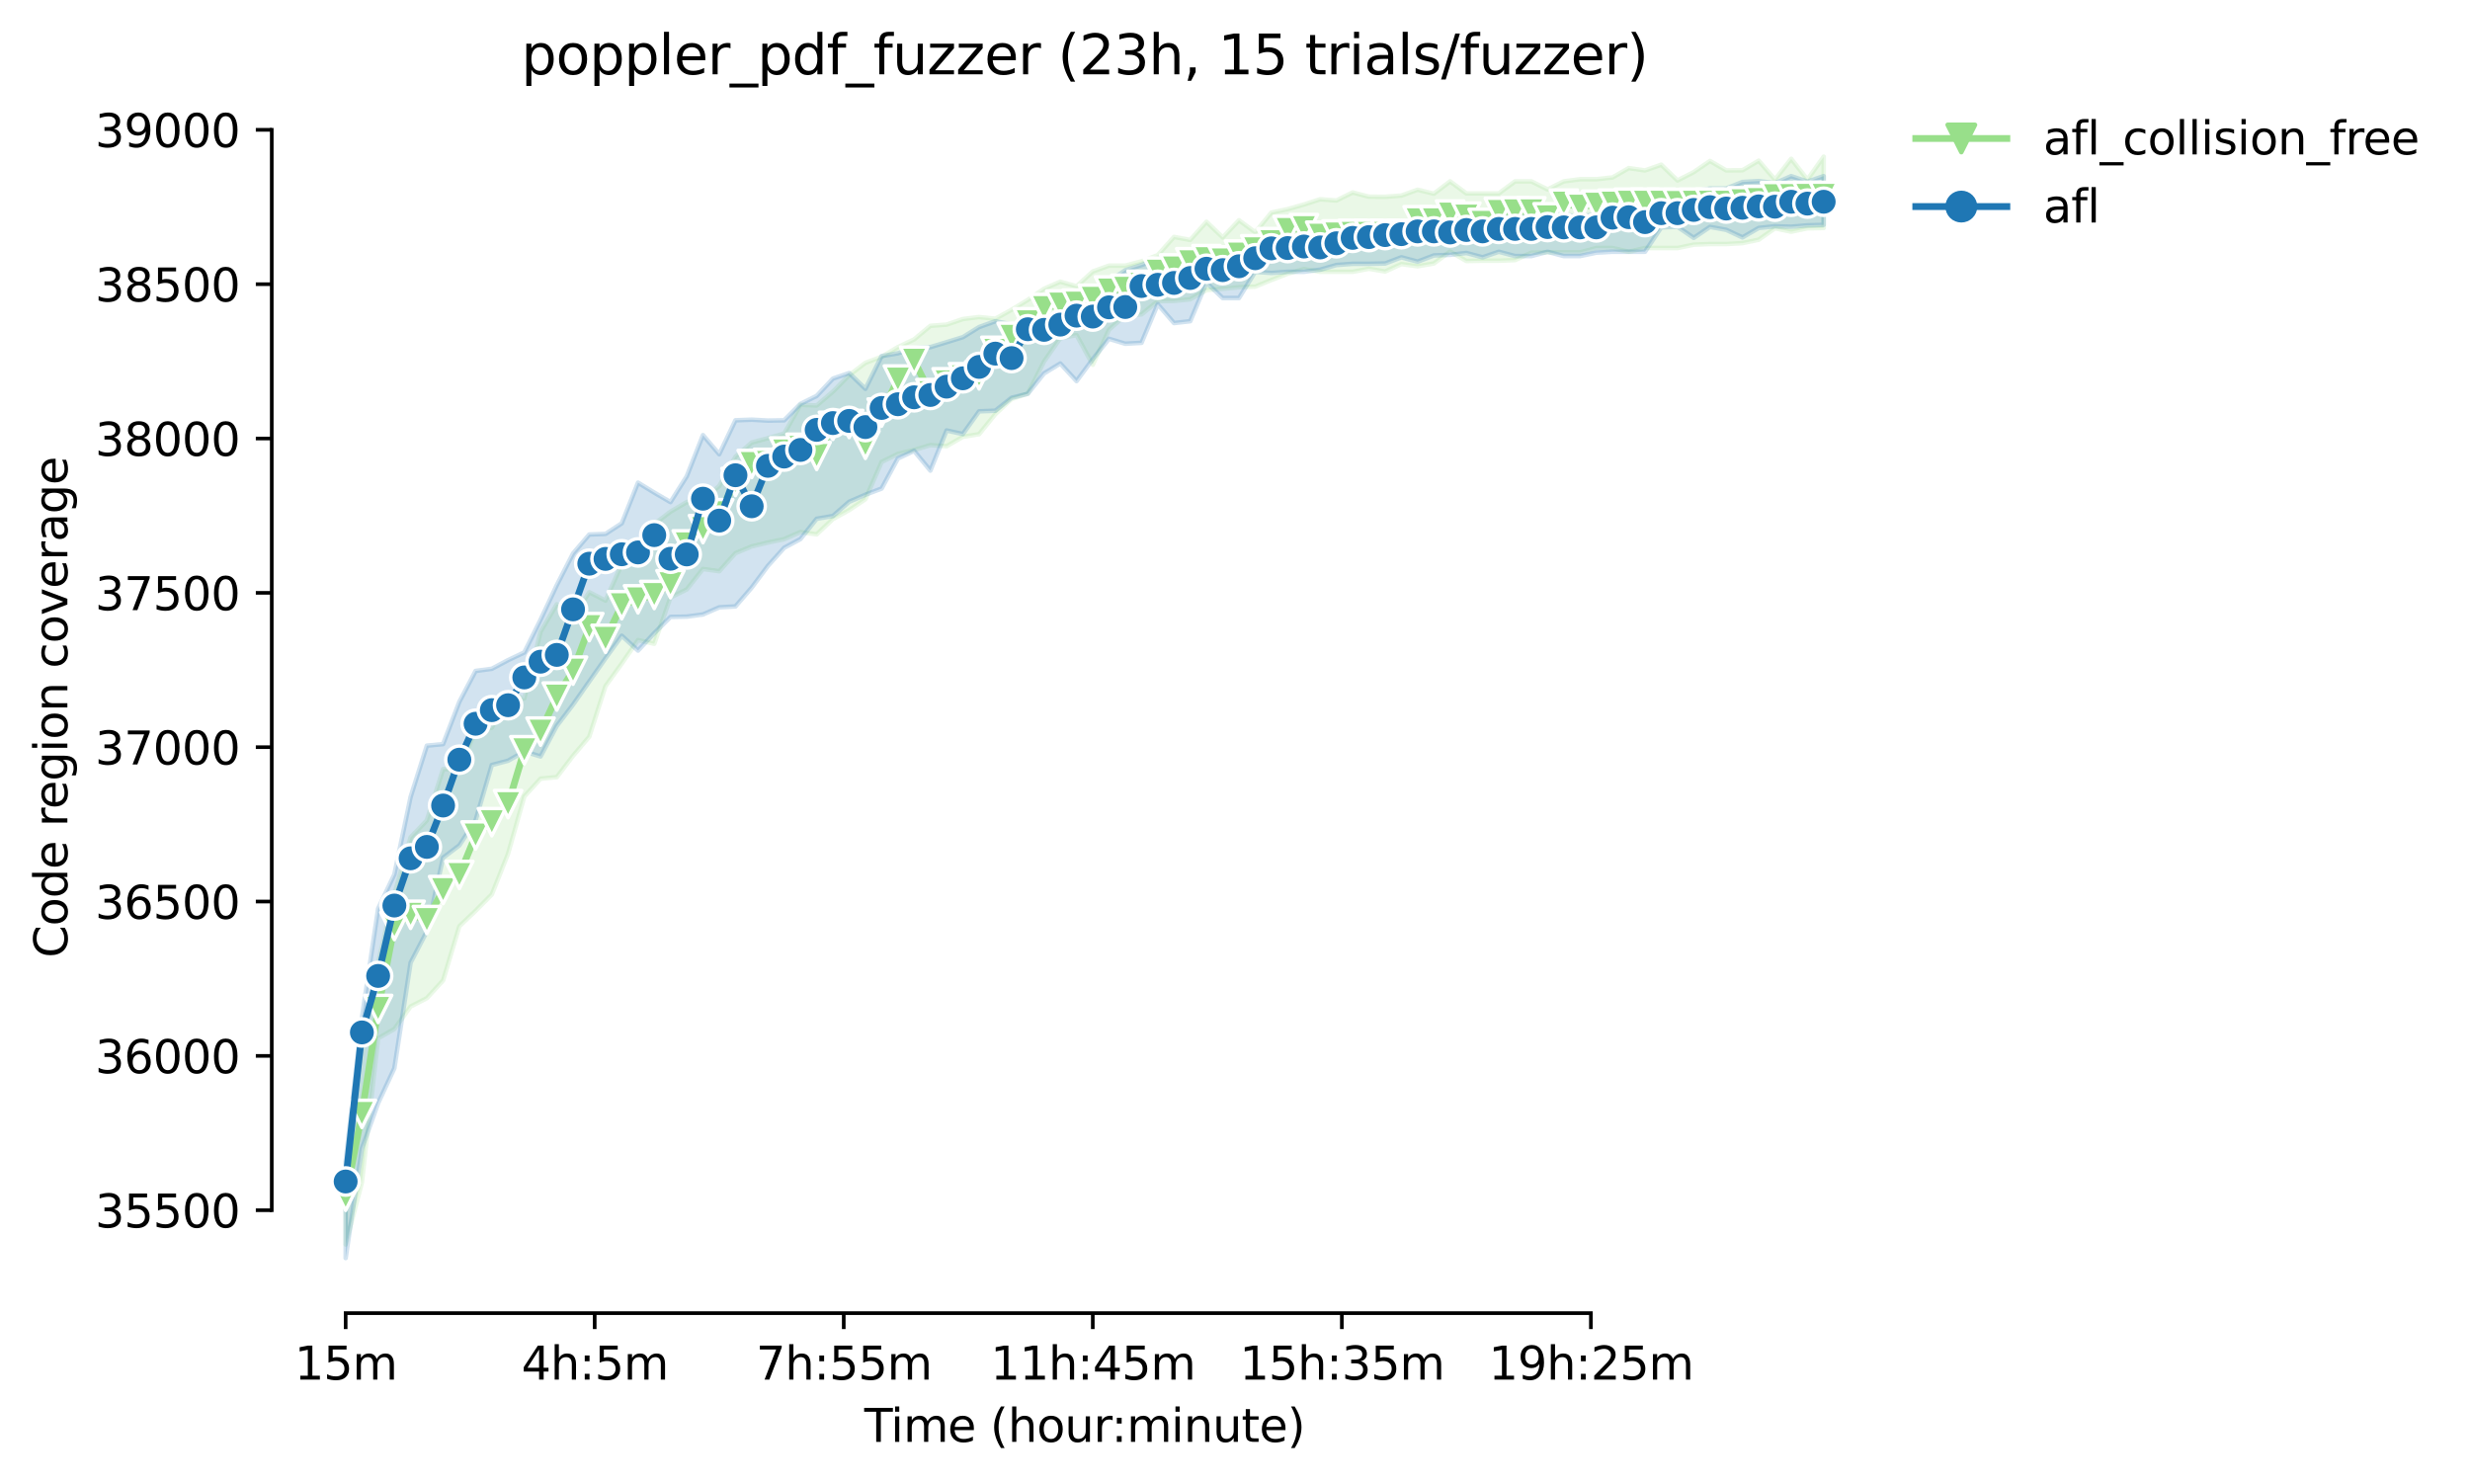 <?xml version="1.0" encoding="utf-8" standalone="no"?>
<!DOCTYPE svg PUBLIC "-//W3C//DTD SVG 1.1//EN"
  "http://www.w3.org/Graphics/SVG/1.1/DTD/svg11.dtd">
<svg height="325.986pt" version="1.1" viewBox="0 0 542.545 325.986" width="542.545pt" xmlns="http://www.w3.org/2000/svg" xmlns:xlink="http://www.w3.org/1999/xlink">
 <defs>
  <style type="text/css">*{stroke-linecap:butt;stroke-linejoin:round;}</style>
 </defs>
 <g id="figure_1">
  <g id="patch_1">
   <path d="M 0 325.986 
L 542.545 325.986 
L 542.545 0 
L 0 0 
z
" style="fill:#ffffff;"/>
  </g>
  <g id="axes_1">
   <g id="patch_2">
    <path d="M 59.691 288.43 
L 416.811 288.43 
L 416.811 22.318 
L 59.691 22.318 
z
" style="fill:#ffffff;"/>
   </g>
   <g id="PolyCollection_1">
    <defs>
     <path d="M 75.923 -65.925 
L 75.923 -52.636 
L 79.491 -66.264 
L 83.059 -97.928 
L 86.626 -99.962 
L 90.194 -104.911 
L 93.762 -106.742 
L 97.329 -110.641 
L 100.897 -122.54 
L 104.464 -125.93 
L 108.032 -129.524 
L 111.6 -138.472 
L 115.167 -151.038 
L 118.735 -154.95 
L 122.303 -155.289 
L 125.87 -159.967 
L 129.438 -164.171 
L 133.005 -175.291 
L 136.573 -180.24 
L 140.141 -185.393 
L 143.708 -184.58 
L 147.276 -194.75 
L 150.844 -196.513 
L 154.411 -201.022 
L 157.979 -200.513 
L 161.547 -204.48 
L 165.114 -205.971 
L 168.682 -206.819 
L 172.249 -207.565 
L 175.817 -209.124 
L 179.385 -208.616 
L 182.952 -211.972 
L 186.52 -213.938 
L 190.088 -216.345 
L 193.655 -224.515 
L 197.223 -226.278 
L 200.79 -227.16 
L 204.358 -228.211 
L 207.926 -227.973 
L 211.493 -230.041 
L 215.061 -230.618 
L 218.629 -235.025 
L 222.196 -238.347 
L 225.764 -239.534 
L 229.332 -246.585 
L 232.899 -251.704 
L 236.467 -252.382 
L 240.034 -245.873 
L 243.602 -253.569 
L 247.17 -256.72 
L 250.737 -256.925 
L 254.305 -259.841 
L 257.873 -259.885 
L 261.44 -260.247 
L 265.008 -262.281 
L 268.575 -262.553 
L 272.143 -262.892 
L 275.711 -263.027 
L 279.278 -264.485 
L 282.846 -265.875 
L 286.414 -266.892 
L 289.981 -266.282 
L 293.549 -266.282 
L 297.117 -266.282 
L 300.684 -266.96 
L 304.252 -266.35 
L 307.819 -267.977 
L 311.387 -267.502 
L 314.955 -268.113 
L 318.522 -270.737 
L 322.09 -268.655 
L 325.658 -268.723 
L 329.225 -268.723 
L 332.793 -268.858 
L 336.361 -270.486 
L 339.928 -270.553 
L 343.496 -270.553 
L 347.063 -270.553 
L 350.631 -271.503 
L 354.199 -271.503 
L 357.766 -270.689 
L 361.334 -271.503 
L 364.902 -271.503 
L 368.469 -271.503 
L 372.037 -272.248 
L 375.604 -272.384 
L 379.172 -272.384 
L 382.74 -272.587 
L 386.307 -273.333 
L 389.875 -275.842 
L 393.443 -275.096 
L 397.01 -275.842 
L 400.578 -275.91 
L 400.578 -291.572 
L 400.578 -291.572 
L 397.01 -286.555 
L 393.443 -291.098 
L 389.875 -286.555 
L 386.307 -290.691 
L 382.74 -288.589 
L 379.172 -288.562 
L 375.604 -290.623 
L 372.037 -288.182 
L 368.469 -286.351 
L 364.902 -289.809 
L 361.334 -288.555 
L 357.766 -289.064 
L 354.199 -287.012 
L 350.631 -286.623 
L 347.063 -286.623 
L 343.496 -286.148 
L 339.928 -284.385 
L 336.361 -286.148 
L 332.793 -286.148 
L 329.225 -283.504 
L 325.658 -283.504 
L 322.09 -283.504 
L 318.522 -286.148 
L 314.955 -283.436 
L 311.387 -284.317 
L 307.819 -283.029 
L 304.252 -282.758 
L 300.684 -282.782 
L 297.117 -283.707 
L 293.549 -281.944 
L 289.981 -282.215 
L 286.414 -281.063 
L 282.846 -280.046 
L 279.278 -279.3 
L 275.711 -274.976 
L 272.143 -277.605 
L 268.575 -273.833 
L 265.008 -277.266 
L 261.44 -273.285 
L 257.873 -273.944 
L 254.305 -269.943 
L 250.737 -268.587 
L 247.17 -267.638 
L 243.602 -267.638 
L 240.034 -266.35 
L 236.467 -263.095 
L 232.899 -264.112 
L 229.332 -262.553 
L 225.764 -260.112 
L 222.196 -257.942 
L 218.629 -255.976 
L 215.061 -256.349 
L 211.493 -255.908 
L 207.926 -254.688 
L 204.358 -254.416 
L 200.79 -251.433 
L 197.223 -249.738 
L 193.655 -247.636 
L 190.088 -246.28 
L 186.52 -243.568 
L 182.952 -239.974 
L 179.385 -236.923 
L 175.817 -237.059 
L 172.249 -230.753 
L 168.682 -229.736 
L 165.114 -228.787 
L 161.547 -225.668 
L 157.979 -219.227 
L 154.411 -216.345 
L 150.844 -215.701 
L 147.276 -213.599 
L 143.708 -210.887 
L 140.141 -205.056 
L 136.573 -202.073 
L 133.005 -194.072 
L 129.438 -195.903 
L 125.87 -190.546 
L 122.303 -193.258 
L 118.735 -187.224 
L 115.167 -172.579 
L 111.6 -173.663 
L 108.032 -166.137 
L 104.464 -165.527 
L 100.897 -157.12 
L 97.329 -157.052 
L 93.762 -145.796 
L 90.194 -142.067 
L 86.626 -129.592 
L 83.059 -114.539 
L 79.491 -96.843 
L 75.923 -65.925 
z
" id="m218dc17000" style="stroke:#98df8a;stroke-opacity:0.2;"/>
    </defs>
    <g clip-path="url(#p0759ff9f8e)">
     <use style="fill:#98df8a;fill-opacity:0.2;stroke:#98df8a;stroke-opacity:0.2;" x="0" xlink:href="#m218dc17000" y="325.986"/>
    </g>
   </g>
   <g id="PolyCollection_2">
    <defs>
     <path d="M 75.923 -70.807 
L 75.923 -49.652 
L 79.491 -73.722 
L 83.059 -83.689 
L 86.626 -91.351 
L 90.194 -114.539 
L 93.762 -121.387 
L 97.329 -137.592 
L 100.897 -140.302 
L 104.464 -145.796 
L 108.032 -157.96 
L 111.6 -158.893 
L 115.167 -160.916 
L 118.735 -159.832 
L 122.303 -166.544 
L 125.87 -171.222 
L 129.438 -176.308 
L 133.005 -181.393 
L 136.573 -186.342 
L 140.141 -183.088 
L 143.708 -186.919 
L 147.276 -190.478 
L 150.844 -190.546 
L 154.411 -191.021 
L 157.979 -192.58 
L 161.547 -192.784 
L 165.114 -196.92 
L 168.682 -201.7 
L 172.249 -205.666 
L 175.817 -207.576 
L 179.385 -212.04 
L 182.952 -212.65 
L 186.52 -215.769 
L 190.088 -217.32 
L 193.655 -218.684 
L 197.223 -225.289 
L 200.79 -226.956 
L 204.358 -222.617 
L 207.926 -231.431 
L 211.493 -230.652 
L 215.061 -235.635 
L 218.629 -235.771 
L 222.196 -238.618 
L 225.764 -239.5 
L 229.332 -243.975 
L 232.899 -246.144 
L 236.467 -242.28 
L 240.034 -247.094 
L 243.602 -251.569 
L 247.17 -250.484 
L 250.737 -250.687 
L 254.305 -259.163 
L 257.873 -255.027 
L 261.44 -255.433 
L 265.008 -263.909 
L 268.575 -260.519 
L 272.143 -260.519 
L 275.711 -266.282 
L 279.278 -266.037 
L 282.846 -266.282 
L 286.414 -266.282 
L 289.981 -266.756 
L 293.549 -267.774 
L 297.117 -268.045 
L 300.684 -268.045 
L 304.252 -268.113 
L 307.819 -269.469 
L 311.387 -268.519 
L 314.955 -269.875 
L 318.522 -270.011 
L 322.09 -270.418 
L 325.658 -269.469 
L 329.225 -270.689 
L 332.793 -269.74 
L 336.361 -269.74 
L 339.928 -270.689 
L 343.496 -269.74 
L 347.063 -269.74 
L 350.631 -270.486 
L 354.199 -270.689 
L 357.766 -270.689 
L 361.334 -270.689 
L 364.902 -276.045 
L 368.469 -276.181 
L 372.037 -273.74 
L 375.604 -276.149 
L 379.172 -275.503 
L 382.74 -273.842 
L 386.307 -275.91 
L 389.875 -276.283 
L 393.443 -276.181 
L 397.01 -276.486 
L 400.578 -276.588 
L 400.578 -287.301 
L 400.578 -287.301 
L 397.01 -286.08 
L 393.443 -287.301 
L 389.875 -285.741 
L 386.307 -286.216 
L 382.74 -286.012 
L 379.172 -284.589 
L 375.604 -284.589 
L 372.037 -283.986 
L 368.469 -283.504 
L 364.902 -283.504 
L 361.334 -280.932 
L 357.766 -280.724 
L 354.199 -281.47 
L 350.631 -278.961 
L 347.063 -278.419 
L 343.496 -278.825 
L 339.928 -280.012 
L 336.361 -278.69 
L 332.793 -278.622 
L 329.225 -278.622 
L 325.658 -277.564 
L 322.09 -278.356 
L 318.522 -276.995 
L 314.955 -276.995 
L 311.387 -276.995 
L 307.819 -276.859 
L 304.252 -276.591 
L 300.684 -276.52 
L 297.117 -276.181 
L 293.549 -274.525 
L 289.981 -274.325 
L 286.414 -273.672 
L 282.846 -273.537 
L 279.278 -273.266 
L 275.711 -273.13 
L 272.143 -271.435 
L 268.575 -270.282 
L 265.008 -269.808 
L 261.44 -269.435 
L 257.873 -269.401 
L 254.305 -269.13 
L 250.737 -267.774 
L 247.17 -266.621 
L 243.602 -264.189 
L 240.034 -262.892 
L 236.467 -259.027 
L 232.899 -256.518 
L 229.332 -256.518 
L 225.764 -255.23 
L 222.196 -254.717 
L 218.629 -255.433 
L 215.061 -254.145 
L 211.493 -251.928 
L 207.926 -250.823 
L 204.358 -249.738 
L 200.79 -249.535 
L 197.223 -248.382 
L 193.655 -247.772 
L 190.088 -240.585 
L 186.52 -244.043 
L 182.952 -242.822 
L 179.385 -239.025 
L 175.817 -237.262 
L 172.249 -233.669 
L 168.682 -233.605 
L 165.114 -233.804 
L 161.547 -233.669 
L 157.979 -226.211 
L 154.411 -230.414 
L 150.844 -221.363 
L 147.276 -215.701 
L 143.708 -217.791 
L 140.141 -219.973 
L 136.573 -211.033 
L 133.005 -208.717 
L 129.438 -208.582 
L 125.87 -204.412 
L 122.303 -197.462 
L 118.735 -189.868 
L 115.167 -182.681 
L 111.6 -180.989 
L 108.032 -179.088 
L 104.464 -178.613 
L 100.897 -171.833 
L 97.329 -162.544 
L 93.762 -162.205 
L 90.194 -150.949 
L 86.626 -133.931 
L 83.059 -126.405 
L 79.491 -102.403 
L 75.923 -70.807 
z
" id="mf105efdf9a" style="stroke:#1f77b4;stroke-opacity:0.2;"/>
    </defs>
    <g clip-path="url(#p0759ff9f8e)">
     <use style="fill:#1f77b4;fill-opacity:0.2;stroke:#1f77b4;stroke-opacity:0.2;" x="0" xlink:href="#mf105efdf9a" y="325.986"/>
    </g>
   </g>
   <g id="matplotlib.axis_1">
    <g id="xtick_1">
     <g id="line2d_1">
      <defs>
       <path d="M 0 0 
L 0 3.5 
" id="m875ebce246" style="stroke:#000000;stroke-width:0.8;"/>
      </defs>
      <g>
       <use style="stroke:#000000;stroke-width:0.8;" x="75.923" xlink:href="#m875ebce246" y="288.43"/>
      </g>
     </g>
     <g id="text_1">
      <!-- 15m -->
      <g transform="translate(64.691 303.029)scale(0.1 -0.1)">
       <defs>
        <path d="M 794 531 
L 1825 531 
L 1825 4091 
L 703 3866 
L 703 4441 
L 1819 4666 
L 2450 4666 
L 2450 531 
L 3481 531 
L 3481 0 
L 794 0 
L 794 531 
z
" id="DejaVuSans-31" transform="scale(0.016)"/>
        <path d="M 691 4666 
L 3169 4666 
L 3169 4134 
L 1269 4134 
L 1269 2991 
Q 1406 3038 1543 3061 
Q 1681 3084 1819 3084 
Q 2600 3084 3056 2656 
Q 3513 2228 3513 1497 
Q 3513 744 3044 326 
Q 2575 -91 1722 -91 
Q 1428 -91 1123 -41 
Q 819 9 494 109 
L 494 744 
Q 775 591 1075 516 
Q 1375 441 1709 441 
Q 2250 441 2565 725 
Q 2881 1009 2881 1497 
Q 2881 1984 2565 2268 
Q 2250 2553 1709 2553 
Q 1456 2553 1204 2497 
Q 953 2441 691 2322 
L 691 4666 
z
" id="DejaVuSans-35" transform="scale(0.016)"/>
        <path d="M 3328 2828 
Q 3544 3216 3844 3400 
Q 4144 3584 4550 3584 
Q 5097 3584 5394 3201 
Q 5691 2819 5691 2113 
L 5691 0 
L 5113 0 
L 5113 2094 
Q 5113 2597 4934 2840 
Q 4756 3084 4391 3084 
Q 3944 3084 3684 2787 
Q 3425 2491 3425 1978 
L 3425 0 
L 2847 0 
L 2847 2094 
Q 2847 2600 2669 2842 
Q 2491 3084 2119 3084 
Q 1678 3084 1418 2786 
Q 1159 2488 1159 1978 
L 1159 0 
L 581 0 
L 581 3500 
L 1159 3500 
L 1159 2956 
Q 1356 3278 1631 3431 
Q 1906 3584 2284 3584 
Q 2666 3584 2933 3390 
Q 3200 3197 3328 2828 
z
" id="DejaVuSans-6d" transform="scale(0.016)"/>
       </defs>
       <use xlink:href="#DejaVuSans-31"/>
       <use x="63.623" xlink:href="#DejaVuSans-35"/>
       <use x="127.246" xlink:href="#DejaVuSans-6d"/>
      </g>
     </g>
    </g>
    <g id="xtick_2">
     <g id="line2d_2">
      <g>
       <use style="stroke:#000000;stroke-width:0.8;" x="130.627" xlink:href="#m875ebce246" y="288.43"/>
      </g>
     </g>
     <g id="text_2">
      <!-- 4h:5m -->
      <g transform="translate(114.541 303.029)scale(0.1 -0.1)">
       <defs>
        <path d="M 2419 4116 
L 825 1625 
L 2419 1625 
L 2419 4116 
z
M 2253 4666 
L 3047 4666 
L 3047 1625 
L 3713 1625 
L 3713 1100 
L 3047 1100 
L 3047 0 
L 2419 0 
L 2419 1100 
L 313 1100 
L 313 1709 
L 2253 4666 
z
" id="DejaVuSans-34" transform="scale(0.016)"/>
        <path d="M 3513 2113 
L 3513 0 
L 2938 0 
L 2938 2094 
Q 2938 2591 2744 2837 
Q 2550 3084 2163 3084 
Q 1697 3084 1428 2787 
Q 1159 2491 1159 1978 
L 1159 0 
L 581 0 
L 581 4863 
L 1159 4863 
L 1159 2956 
Q 1366 3272 1645 3428 
Q 1925 3584 2291 3584 
Q 2894 3584 3203 3211 
Q 3513 2838 3513 2113 
z
" id="DejaVuSans-68" transform="scale(0.016)"/>
        <path d="M 750 794 
L 1409 794 
L 1409 0 
L 750 0 
L 750 794 
z
M 750 3309 
L 1409 3309 
L 1409 2516 
L 750 2516 
L 750 3309 
z
" id="DejaVuSans-3a" transform="scale(0.016)"/>
       </defs>
       <use xlink:href="#DejaVuSans-34"/>
       <use x="63.623" xlink:href="#DejaVuSans-68"/>
       <use x="127.002" xlink:href="#DejaVuSans-3a"/>
       <use x="160.693" xlink:href="#DejaVuSans-35"/>
       <use x="224.316" xlink:href="#DejaVuSans-6d"/>
      </g>
     </g>
    </g>
    <g id="xtick_3">
     <g id="line2d_3">
      <g>
       <use style="stroke:#000000;stroke-width:0.8;" x="185.331" xlink:href="#m875ebce246" y="288.43"/>
      </g>
     </g>
     <g id="text_3">
      <!-- 7h:55m -->
      <g transform="translate(166.064 303.029)scale(0.1 -0.1)">
       <defs>
        <path d="M 525 4666 
L 3525 4666 
L 3525 4397 
L 1831 0 
L 1172 0 
L 2766 4134 
L 525 4134 
L 525 4666 
z
" id="DejaVuSans-37" transform="scale(0.016)"/>
       </defs>
       <use xlink:href="#DejaVuSans-37"/>
       <use x="63.623" xlink:href="#DejaVuSans-68"/>
       <use x="127.002" xlink:href="#DejaVuSans-3a"/>
       <use x="160.693" xlink:href="#DejaVuSans-35"/>
       <use x="224.316" xlink:href="#DejaVuSans-35"/>
       <use x="287.939" xlink:href="#DejaVuSans-6d"/>
      </g>
     </g>
    </g>
    <g id="xtick_4">
     <g id="line2d_4">
      <g>
       <use style="stroke:#000000;stroke-width:0.8;" x="240.034" xlink:href="#m875ebce246" y="288.43"/>
      </g>
     </g>
     <g id="text_4">
      <!-- 11h:45m -->
      <g transform="translate(217.586 303.029)scale(0.1 -0.1)">
       <use xlink:href="#DejaVuSans-31"/>
       <use x="63.623" xlink:href="#DejaVuSans-31"/>
       <use x="127.246" xlink:href="#DejaVuSans-68"/>
       <use x="190.625" xlink:href="#DejaVuSans-3a"/>
       <use x="224.316" xlink:href="#DejaVuSans-34"/>
       <use x="287.939" xlink:href="#DejaVuSans-35"/>
       <use x="351.562" xlink:href="#DejaVuSans-6d"/>
      </g>
     </g>
    </g>
    <g id="xtick_5">
     <g id="line2d_5">
      <g>
       <use style="stroke:#000000;stroke-width:0.8;" x="294.738" xlink:href="#m875ebce246" y="288.43"/>
      </g>
     </g>
     <g id="text_5">
      <!-- 15h:35m -->
      <g transform="translate(272.29 303.029)scale(0.1 -0.1)">
       <defs>
        <path d="M 2597 2516 
Q 3050 2419 3304 2112 
Q 3559 1806 3559 1356 
Q 3559 666 3084 287 
Q 2609 -91 1734 -91 
Q 1441 -91 1130 -33 
Q 819 25 488 141 
L 488 750 
Q 750 597 1062 519 
Q 1375 441 1716 441 
Q 2309 441 2620 675 
Q 2931 909 2931 1356 
Q 2931 1769 2642 2001 
Q 2353 2234 1838 2234 
L 1294 2234 
L 1294 2753 
L 1863 2753 
Q 2328 2753 2575 2939 
Q 2822 3125 2822 3475 
Q 2822 3834 2567 4026 
Q 2313 4219 1838 4219 
Q 1578 4219 1281 4162 
Q 984 4106 628 3988 
L 628 4550 
Q 988 4650 1302 4700 
Q 1616 4750 1894 4750 
Q 2613 4750 3031 4423 
Q 3450 4097 3450 3541 
Q 3450 3153 3228 2886 
Q 3006 2619 2597 2516 
z
" id="DejaVuSans-33" transform="scale(0.016)"/>
       </defs>
       <use xlink:href="#DejaVuSans-31"/>
       <use x="63.623" xlink:href="#DejaVuSans-35"/>
       <use x="127.246" xlink:href="#DejaVuSans-68"/>
       <use x="190.625" xlink:href="#DejaVuSans-3a"/>
       <use x="224.316" xlink:href="#DejaVuSans-33"/>
       <use x="287.939" xlink:href="#DejaVuSans-35"/>
       <use x="351.562" xlink:href="#DejaVuSans-6d"/>
      </g>
     </g>
    </g>
    <g id="xtick_6">
     <g id="line2d_6">
      <g>
       <use style="stroke:#000000;stroke-width:0.8;" x="349.442" xlink:href="#m875ebce246" y="288.43"/>
      </g>
     </g>
     <g id="text_6">
      <!-- 19h:25m -->
      <g transform="translate(326.993 303.029)scale(0.1 -0.1)">
       <defs>
        <path d="M 703 97 
L 703 672 
Q 941 559 1184 500 
Q 1428 441 1663 441 
Q 2288 441 2617 861 
Q 2947 1281 2994 2138 
Q 2813 1869 2534 1725 
Q 2256 1581 1919 1581 
Q 1219 1581 811 2004 
Q 403 2428 403 3163 
Q 403 3881 828 4315 
Q 1253 4750 1959 4750 
Q 2769 4750 3195 4129 
Q 3622 3509 3622 2328 
Q 3622 1225 3098 567 
Q 2575 -91 1691 -91 
Q 1453 -91 1209 -44 
Q 966 3 703 97 
z
M 1959 2075 
Q 2384 2075 2632 2365 
Q 2881 2656 2881 3163 
Q 2881 3666 2632 3958 
Q 2384 4250 1959 4250 
Q 1534 4250 1286 3958 
Q 1038 3666 1038 3163 
Q 1038 2656 1286 2365 
Q 1534 2075 1959 2075 
z
" id="DejaVuSans-39" transform="scale(0.016)"/>
        <path d="M 1228 531 
L 3431 531 
L 3431 0 
L 469 0 
L 469 531 
Q 828 903 1448 1529 
Q 2069 2156 2228 2338 
Q 2531 2678 2651 2914 
Q 2772 3150 2772 3378 
Q 2772 3750 2511 3984 
Q 2250 4219 1831 4219 
Q 1534 4219 1204 4116 
Q 875 4013 500 3803 
L 500 4441 
Q 881 4594 1212 4672 
Q 1544 4750 1819 4750 
Q 2544 4750 2975 4387 
Q 3406 4025 3406 3419 
Q 3406 3131 3298 2873 
Q 3191 2616 2906 2266 
Q 2828 2175 2409 1742 
Q 1991 1309 1228 531 
z
" id="DejaVuSans-32" transform="scale(0.016)"/>
       </defs>
       <use xlink:href="#DejaVuSans-31"/>
       <use x="63.623" xlink:href="#DejaVuSans-39"/>
       <use x="127.246" xlink:href="#DejaVuSans-68"/>
       <use x="190.625" xlink:href="#DejaVuSans-3a"/>
       <use x="224.316" xlink:href="#DejaVuSans-32"/>
       <use x="287.939" xlink:href="#DejaVuSans-35"/>
       <use x="351.562" xlink:href="#DejaVuSans-6d"/>
      </g>
     </g>
    </g>
    <g id="text_7">
     <!-- Time (hour:minute) -->
     <g transform="translate(189.844 316.707)scale(0.1 -0.1)">
      <defs>
       <path d="M -19 4666 
L 3928 4666 
L 3928 4134 
L 2272 4134 
L 2272 0 
L 1638 0 
L 1638 4134 
L -19 4134 
L -19 4666 
z
" id="DejaVuSans-54" transform="scale(0.016)"/>
       <path d="M 603 3500 
L 1178 3500 
L 1178 0 
L 603 0 
L 603 3500 
z
M 603 4863 
L 1178 4863 
L 1178 4134 
L 603 4134 
L 603 4863 
z
" id="DejaVuSans-69" transform="scale(0.016)"/>
       <path d="M 3597 1894 
L 3597 1613 
L 953 1613 
Q 991 1019 1311 708 
Q 1631 397 2203 397 
Q 2534 397 2845 478 
Q 3156 559 3463 722 
L 3463 178 
Q 3153 47 2828 -22 
Q 2503 -91 2169 -91 
Q 1331 -91 842 396 
Q 353 884 353 1716 
Q 353 2575 817 3079 
Q 1281 3584 2069 3584 
Q 2775 3584 3186 3129 
Q 3597 2675 3597 1894 
z
M 3022 2063 
Q 3016 2534 2758 2815 
Q 2500 3097 2075 3097 
Q 1594 3097 1305 2825 
Q 1016 2553 972 2059 
L 3022 2063 
z
" id="DejaVuSans-65" transform="scale(0.016)"/>
       <path id="DejaVuSans-20" transform="scale(0.016)"/>
       <path d="M 1984 4856 
Q 1566 4138 1362 3434 
Q 1159 2731 1159 2009 
Q 1159 1288 1364 580 
Q 1569 -128 1984 -844 
L 1484 -844 
Q 1016 -109 783 600 
Q 550 1309 550 2009 
Q 550 2706 781 3412 
Q 1013 4119 1484 4856 
L 1984 4856 
z
" id="DejaVuSans-28" transform="scale(0.016)"/>
       <path d="M 1959 3097 
Q 1497 3097 1228 2736 
Q 959 2375 959 1747 
Q 959 1119 1226 758 
Q 1494 397 1959 397 
Q 2419 397 2687 759 
Q 2956 1122 2956 1747 
Q 2956 2369 2687 2733 
Q 2419 3097 1959 3097 
z
M 1959 3584 
Q 2709 3584 3137 3096 
Q 3566 2609 3566 1747 
Q 3566 888 3137 398 
Q 2709 -91 1959 -91 
Q 1206 -91 779 398 
Q 353 888 353 1747 
Q 353 2609 779 3096 
Q 1206 3584 1959 3584 
z
" id="DejaVuSans-6f" transform="scale(0.016)"/>
       <path d="M 544 1381 
L 544 3500 
L 1119 3500 
L 1119 1403 
Q 1119 906 1312 657 
Q 1506 409 1894 409 
Q 2359 409 2629 706 
Q 2900 1003 2900 1516 
L 2900 3500 
L 3475 3500 
L 3475 0 
L 2900 0 
L 2900 538 
Q 2691 219 2414 64 
Q 2138 -91 1772 -91 
Q 1169 -91 856 284 
Q 544 659 544 1381 
z
M 1991 3584 
L 1991 3584 
z
" id="DejaVuSans-75" transform="scale(0.016)"/>
       <path d="M 2631 2963 
Q 2534 3019 2420 3045 
Q 2306 3072 2169 3072 
Q 1681 3072 1420 2755 
Q 1159 2438 1159 1844 
L 1159 0 
L 581 0 
L 581 3500 
L 1159 3500 
L 1159 2956 
Q 1341 3275 1631 3429 
Q 1922 3584 2338 3584 
Q 2397 3584 2469 3576 
Q 2541 3569 2628 3553 
L 2631 2963 
z
" id="DejaVuSans-72" transform="scale(0.016)"/>
       <path d="M 3513 2113 
L 3513 0 
L 2938 0 
L 2938 2094 
Q 2938 2591 2744 2837 
Q 2550 3084 2163 3084 
Q 1697 3084 1428 2787 
Q 1159 2491 1159 1978 
L 1159 0 
L 581 0 
L 581 3500 
L 1159 3500 
L 1159 2956 
Q 1366 3272 1645 3428 
Q 1925 3584 2291 3584 
Q 2894 3584 3203 3211 
Q 3513 2838 3513 2113 
z
" id="DejaVuSans-6e" transform="scale(0.016)"/>
       <path d="M 1172 4494 
L 1172 3500 
L 2356 3500 
L 2356 3053 
L 1172 3053 
L 1172 1153 
Q 1172 725 1289 603 
Q 1406 481 1766 481 
L 2356 481 
L 2356 0 
L 1766 0 
Q 1100 0 847 248 
Q 594 497 594 1153 
L 594 3053 
L 172 3053 
L 172 3500 
L 594 3500 
L 594 4494 
L 1172 4494 
z
" id="DejaVuSans-74" transform="scale(0.016)"/>
       <path d="M 513 4856 
L 1013 4856 
Q 1481 4119 1714 3412 
Q 1947 2706 1947 2009 
Q 1947 1309 1714 600 
Q 1481 -109 1013 -844 
L 513 -844 
Q 928 -128 1133 580 
Q 1338 1288 1338 2009 
Q 1338 2731 1133 3434 
Q 928 4138 513 4856 
z
" id="DejaVuSans-29" transform="scale(0.016)"/>
      </defs>
      <use xlink:href="#DejaVuSans-54"/>
      <use x="57.959" xlink:href="#DejaVuSans-69"/>
      <use x="85.742" xlink:href="#DejaVuSans-6d"/>
      <use x="183.154" xlink:href="#DejaVuSans-65"/>
      <use x="244.678" xlink:href="#DejaVuSans-20"/>
      <use x="276.465" xlink:href="#DejaVuSans-28"/>
      <use x="315.479" xlink:href="#DejaVuSans-68"/>
      <use x="378.857" xlink:href="#DejaVuSans-6f"/>
      <use x="440.039" xlink:href="#DejaVuSans-75"/>
      <use x="503.418" xlink:href="#DejaVuSans-72"/>
      <use x="542.781" xlink:href="#DejaVuSans-3a"/>
      <use x="576.473" xlink:href="#DejaVuSans-6d"/>
      <use x="673.885" xlink:href="#DejaVuSans-69"/>
      <use x="701.668" xlink:href="#DejaVuSans-6e"/>
      <use x="765.047" xlink:href="#DejaVuSans-75"/>
      <use x="828.426" xlink:href="#DejaVuSans-74"/>
      <use x="867.635" xlink:href="#DejaVuSans-65"/>
      <use x="929.158" xlink:href="#DejaVuSans-29"/>
     </g>
    </g>
   </g>
   <g id="matplotlib.axis_2">
    <g id="ytick_1">
     <g id="line2d_7">
      <defs>
       <path d="M 0 0 
L -3.5 0 
" id="m9627cddda8" style="stroke:#000000;stroke-width:0.8;"/>
      </defs>
      <g>
       <use style="stroke:#000000;stroke-width:0.8;" x="59.691" xlink:href="#m9627cddda8" y="265.825"/>
      </g>
     </g>
     <g id="text_8">
      <!-- 35500 -->
      <g transform="translate(20.878 269.624)scale(0.1 -0.1)">
       <defs>
        <path d="M 2034 4250 
Q 1547 4250 1301 3770 
Q 1056 3291 1056 2328 
Q 1056 1369 1301 889 
Q 1547 409 2034 409 
Q 2525 409 2770 889 
Q 3016 1369 3016 2328 
Q 3016 3291 2770 3770 
Q 2525 4250 2034 4250 
z
M 2034 4750 
Q 2819 4750 3233 4129 
Q 3647 3509 3647 2328 
Q 3647 1150 3233 529 
Q 2819 -91 2034 -91 
Q 1250 -91 836 529 
Q 422 1150 422 2328 
Q 422 3509 836 4129 
Q 1250 4750 2034 4750 
z
" id="DejaVuSans-30" transform="scale(0.016)"/>
       </defs>
       <use xlink:href="#DejaVuSans-33"/>
       <use x="63.623" xlink:href="#DejaVuSans-35"/>
       <use x="127.246" xlink:href="#DejaVuSans-35"/>
       <use x="190.869" xlink:href="#DejaVuSans-30"/>
       <use x="254.492" xlink:href="#DejaVuSans-30"/>
      </g>
     </g>
    </g>
    <g id="ytick_2">
     <g id="line2d_8">
      <g>
       <use style="stroke:#000000;stroke-width:0.8;" x="59.691" xlink:href="#m9627cddda8" y="231.923"/>
      </g>
     </g>
     <g id="text_9">
      <!-- 36000 -->
      <g transform="translate(20.878 235.723)scale(0.1 -0.1)">
       <defs>
        <path d="M 2113 2584 
Q 1688 2584 1439 2293 
Q 1191 2003 1191 1497 
Q 1191 994 1439 701 
Q 1688 409 2113 409 
Q 2538 409 2786 701 
Q 3034 994 3034 1497 
Q 3034 2003 2786 2293 
Q 2538 2584 2113 2584 
z
M 3366 4563 
L 3366 3988 
Q 3128 4100 2886 4159 
Q 2644 4219 2406 4219 
Q 1781 4219 1451 3797 
Q 1122 3375 1075 2522 
Q 1259 2794 1537 2939 
Q 1816 3084 2150 3084 
Q 2853 3084 3261 2657 
Q 3669 2231 3669 1497 
Q 3669 778 3244 343 
Q 2819 -91 2113 -91 
Q 1303 -91 875 529 
Q 447 1150 447 2328 
Q 447 3434 972 4092 
Q 1497 4750 2381 4750 
Q 2619 4750 2861 4703 
Q 3103 4656 3366 4563 
z
" id="DejaVuSans-36" transform="scale(0.016)"/>
       </defs>
       <use xlink:href="#DejaVuSans-33"/>
       <use x="63.623" xlink:href="#DejaVuSans-36"/>
       <use x="127.246" xlink:href="#DejaVuSans-30"/>
       <use x="190.869" xlink:href="#DejaVuSans-30"/>
       <use x="254.492" xlink:href="#DejaVuSans-30"/>
      </g>
     </g>
    </g>
    <g id="ytick_3">
     <g id="line2d_9">
      <g>
       <use style="stroke:#000000;stroke-width:0.8;" x="59.691" xlink:href="#m9627cddda8" y="198.022"/>
      </g>
     </g>
     <g id="text_10">
      <!-- 36500 -->
      <g transform="translate(20.878 201.821)scale(0.1 -0.1)">
       <use xlink:href="#DejaVuSans-33"/>
       <use x="63.623" xlink:href="#DejaVuSans-36"/>
       <use x="127.246" xlink:href="#DejaVuSans-35"/>
       <use x="190.869" xlink:href="#DejaVuSans-30"/>
       <use x="254.492" xlink:href="#DejaVuSans-30"/>
      </g>
     </g>
    </g>
    <g id="ytick_4">
     <g id="line2d_10">
      <g>
       <use style="stroke:#000000;stroke-width:0.8;" x="59.691" xlink:href="#m9627cddda8" y="164.121"/>
      </g>
     </g>
     <g id="text_11">
      <!-- 37000 -->
      <g transform="translate(20.878 167.92)scale(0.1 -0.1)">
       <use xlink:href="#DejaVuSans-33"/>
       <use x="63.623" xlink:href="#DejaVuSans-37"/>
       <use x="127.246" xlink:href="#DejaVuSans-30"/>
       <use x="190.869" xlink:href="#DejaVuSans-30"/>
       <use x="254.492" xlink:href="#DejaVuSans-30"/>
      </g>
     </g>
    </g>
    <g id="ytick_5">
     <g id="line2d_11">
      <g>
       <use style="stroke:#000000;stroke-width:0.8;" x="59.691" xlink:href="#m9627cddda8" y="130.219"/>
      </g>
     </g>
     <g id="text_12">
      <!-- 37500 -->
      <g transform="translate(20.878 134.019)scale(0.1 -0.1)">
       <use xlink:href="#DejaVuSans-33"/>
       <use x="63.623" xlink:href="#DejaVuSans-37"/>
       <use x="127.246" xlink:href="#DejaVuSans-35"/>
       <use x="190.869" xlink:href="#DejaVuSans-30"/>
       <use x="254.492" xlink:href="#DejaVuSans-30"/>
      </g>
     </g>
    </g>
    <g id="ytick_6">
     <g id="line2d_12">
      <g>
       <use style="stroke:#000000;stroke-width:0.8;" x="59.691" xlink:href="#m9627cddda8" y="96.318"/>
      </g>
     </g>
     <g id="text_13">
      <!-- 38000 -->
      <g transform="translate(20.878 100.117)scale(0.1 -0.1)">
       <defs>
        <path d="M 2034 2216 
Q 1584 2216 1326 1975 
Q 1069 1734 1069 1313 
Q 1069 891 1326 650 
Q 1584 409 2034 409 
Q 2484 409 2743 651 
Q 3003 894 3003 1313 
Q 3003 1734 2745 1975 
Q 2488 2216 2034 2216 
z
M 1403 2484 
Q 997 2584 770 2862 
Q 544 3141 544 3541 
Q 544 4100 942 4425 
Q 1341 4750 2034 4750 
Q 2731 4750 3128 4425 
Q 3525 4100 3525 3541 
Q 3525 3141 3298 2862 
Q 3072 2584 2669 2484 
Q 3125 2378 3379 2068 
Q 3634 1759 3634 1313 
Q 3634 634 3220 271 
Q 2806 -91 2034 -91 
Q 1263 -91 848 271 
Q 434 634 434 1313 
Q 434 1759 690 2068 
Q 947 2378 1403 2484 
z
M 1172 3481 
Q 1172 3119 1398 2916 
Q 1625 2713 2034 2713 
Q 2441 2713 2670 2916 
Q 2900 3119 2900 3481 
Q 2900 3844 2670 4047 
Q 2441 4250 2034 4250 
Q 1625 4250 1398 4047 
Q 1172 3844 1172 3481 
z
" id="DejaVuSans-38" transform="scale(0.016)"/>
       </defs>
       <use xlink:href="#DejaVuSans-33"/>
       <use x="63.623" xlink:href="#DejaVuSans-38"/>
       <use x="127.246" xlink:href="#DejaVuSans-30"/>
       <use x="190.869" xlink:href="#DejaVuSans-30"/>
       <use x="254.492" xlink:href="#DejaVuSans-30"/>
      </g>
     </g>
    </g>
    <g id="ytick_7">
     <g id="line2d_13">
      <g>
       <use style="stroke:#000000;stroke-width:0.8;" x="59.691" xlink:href="#m9627cddda8" y="62.417"/>
      </g>
     </g>
     <g id="text_14">
      <!-- 38500 -->
      <g transform="translate(20.878 66.216)scale(0.1 -0.1)">
       <use xlink:href="#DejaVuSans-33"/>
       <use x="63.623" xlink:href="#DejaVuSans-38"/>
       <use x="127.246" xlink:href="#DejaVuSans-35"/>
       <use x="190.869" xlink:href="#DejaVuSans-30"/>
       <use x="254.492" xlink:href="#DejaVuSans-30"/>
      </g>
     </g>
    </g>
    <g id="ytick_8">
     <g id="line2d_14">
      <g>
       <use style="stroke:#000000;stroke-width:0.8;" x="59.691" xlink:href="#m9627cddda8" y="28.515"/>
      </g>
     </g>
     <g id="text_15">
      <!-- 39000 -->
      <g transform="translate(20.878 32.315)scale(0.1 -0.1)">
       <use xlink:href="#DejaVuSans-33"/>
       <use x="63.623" xlink:href="#DejaVuSans-39"/>
       <use x="127.246" xlink:href="#DejaVuSans-30"/>
       <use x="190.869" xlink:href="#DejaVuSans-30"/>
       <use x="254.492" xlink:href="#DejaVuSans-30"/>
      </g>
     </g>
    </g>
    <g id="text_16">
     <!-- Code region coverage -->
     <g transform="translate(14.798 210.38)rotate(-90)scale(0.1 -0.1)">
      <defs>
       <path d="M 4122 4306 
L 4122 3641 
Q 3803 3938 3442 4084 
Q 3081 4231 2675 4231 
Q 1875 4231 1450 3742 
Q 1025 3253 1025 2328 
Q 1025 1406 1450 917 
Q 1875 428 2675 428 
Q 3081 428 3442 575 
Q 3803 722 4122 1019 
L 4122 359 
Q 3791 134 3420 21 
Q 3050 -91 2638 -91 
Q 1578 -91 968 557 
Q 359 1206 359 2328 
Q 359 3453 968 4101 
Q 1578 4750 2638 4750 
Q 3056 4750 3426 4639 
Q 3797 4528 4122 4306 
z
" id="DejaVuSans-43" transform="scale(0.016)"/>
       <path d="M 2906 2969 
L 2906 4863 
L 3481 4863 
L 3481 0 
L 2906 0 
L 2906 525 
Q 2725 213 2448 61 
Q 2172 -91 1784 -91 
Q 1150 -91 751 415 
Q 353 922 353 1747 
Q 353 2572 751 3078 
Q 1150 3584 1784 3584 
Q 2172 3584 2448 3432 
Q 2725 3281 2906 2969 
z
M 947 1747 
Q 947 1113 1208 752 
Q 1469 391 1925 391 
Q 2381 391 2643 752 
Q 2906 1113 2906 1747 
Q 2906 2381 2643 2742 
Q 2381 3103 1925 3103 
Q 1469 3103 1208 2742 
Q 947 2381 947 1747 
z
" id="DejaVuSans-64" transform="scale(0.016)"/>
       <path d="M 2906 1791 
Q 2906 2416 2648 2759 
Q 2391 3103 1925 3103 
Q 1463 3103 1205 2759 
Q 947 2416 947 1791 
Q 947 1169 1205 825 
Q 1463 481 1925 481 
Q 2391 481 2648 825 
Q 2906 1169 2906 1791 
z
M 3481 434 
Q 3481 -459 3084 -895 
Q 2688 -1331 1869 -1331 
Q 1566 -1331 1297 -1286 
Q 1028 -1241 775 -1147 
L 775 -588 
Q 1028 -725 1275 -790 
Q 1522 -856 1778 -856 
Q 2344 -856 2625 -561 
Q 2906 -266 2906 331 
L 2906 616 
Q 2728 306 2450 153 
Q 2172 0 1784 0 
Q 1141 0 747 490 
Q 353 981 353 1791 
Q 353 2603 747 3093 
Q 1141 3584 1784 3584 
Q 2172 3584 2450 3431 
Q 2728 3278 2906 2969 
L 2906 3500 
L 3481 3500 
L 3481 434 
z
" id="DejaVuSans-67" transform="scale(0.016)"/>
       <path d="M 3122 3366 
L 3122 2828 
Q 2878 2963 2633 3030 
Q 2388 3097 2138 3097 
Q 1578 3097 1268 2742 
Q 959 2388 959 1747 
Q 959 1106 1268 751 
Q 1578 397 2138 397 
Q 2388 397 2633 464 
Q 2878 531 3122 666 
L 3122 134 
Q 2881 22 2623 -34 
Q 2366 -91 2075 -91 
Q 1284 -91 818 406 
Q 353 903 353 1747 
Q 353 2603 823 3093 
Q 1294 3584 2113 3584 
Q 2378 3584 2631 3529 
Q 2884 3475 3122 3366 
z
" id="DejaVuSans-63" transform="scale(0.016)"/>
       <path d="M 191 3500 
L 800 3500 
L 1894 563 
L 2988 3500 
L 3597 3500 
L 2284 0 
L 1503 0 
L 191 3500 
z
" id="DejaVuSans-76" transform="scale(0.016)"/>
       <path d="M 2194 1759 
Q 1497 1759 1228 1600 
Q 959 1441 959 1056 
Q 959 750 1161 570 
Q 1363 391 1709 391 
Q 2188 391 2477 730 
Q 2766 1069 2766 1631 
L 2766 1759 
L 2194 1759 
z
M 3341 1997 
L 3341 0 
L 2766 0 
L 2766 531 
Q 2569 213 2275 61 
Q 1981 -91 1556 -91 
Q 1019 -91 701 211 
Q 384 513 384 1019 
Q 384 1609 779 1909 
Q 1175 2209 1959 2209 
L 2766 2209 
L 2766 2266 
Q 2766 2663 2505 2880 
Q 2244 3097 1772 3097 
Q 1472 3097 1187 3025 
Q 903 2953 641 2809 
L 641 3341 
Q 956 3463 1253 3523 
Q 1550 3584 1831 3584 
Q 2591 3584 2966 3190 
Q 3341 2797 3341 1997 
z
" id="DejaVuSans-61" transform="scale(0.016)"/>
      </defs>
      <use xlink:href="#DejaVuSans-43"/>
      <use x="69.824" xlink:href="#DejaVuSans-6f"/>
      <use x="131.006" xlink:href="#DejaVuSans-64"/>
      <use x="194.482" xlink:href="#DejaVuSans-65"/>
      <use x="256.006" xlink:href="#DejaVuSans-20"/>
      <use x="287.793" xlink:href="#DejaVuSans-72"/>
      <use x="326.656" xlink:href="#DejaVuSans-65"/>
      <use x="388.18" xlink:href="#DejaVuSans-67"/>
      <use x="451.656" xlink:href="#DejaVuSans-69"/>
      <use x="479.439" xlink:href="#DejaVuSans-6f"/>
      <use x="540.621" xlink:href="#DejaVuSans-6e"/>
      <use x="604" xlink:href="#DejaVuSans-20"/>
      <use x="635.787" xlink:href="#DejaVuSans-63"/>
      <use x="690.768" xlink:href="#DejaVuSans-6f"/>
      <use x="751.949" xlink:href="#DejaVuSans-76"/>
      <use x="811.129" xlink:href="#DejaVuSans-65"/>
      <use x="872.652" xlink:href="#DejaVuSans-72"/>
      <use x="913.766" xlink:href="#DejaVuSans-61"/>
      <use x="975.045" xlink:href="#DejaVuSans-67"/>
      <use x="1038.521" xlink:href="#DejaVuSans-65"/>
     </g>
    </g>
   </g>
   <g id="line2d_15">
    <path clip-path="url(#p0759ff9f8e)" d="M 75.923 262.875 
L 79.491 244.67 
L 83.059 221.617 
L 86.626 203.412 
L 90.194 200.938 
L 93.762 202.09 
L 97.329 195.513 
L 100.897 192.191 
L 104.464 183.512 
L 108.032 180.597 
L 111.6 176.63 
L 115.167 164.799 
L 118.735 160.697 
L 122.303 153.001 
L 125.87 147.306 
L 129.438 137.745 
L 133.005 140.322 
L 136.573 132.931 
L 140.141 131.643 
L 143.708 130.694 
L 147.276 128.321 
L 150.844 119.574 
L 154.411 116.218 
L 157.979 112.726 
L 161.547 105.878 
L 165.114 101.912 
L 168.682 101.674 
L 172.249 99.166 
L 175.817 98.352 
L 179.385 100.149 
L 182.952 93.538 
L 186.52 93.131 
L 190.088 97.708 
L 193.655 90.623 
L 197.223 83.368 
L 200.79 79.232 
L 204.358 86.351 
L 207.926 83.978 
L 211.493 82.859 
L 215.061 82.452 
L 218.629 77.062 
L 222.196 73.977 
L 225.764 70.79 
L 229.332 67.671 
L 232.899 66.892 
L 236.467 66.688 
L 240.034 65.637 
L 243.602 63.807 
L 247.17 63.434 
L 250.737 62.552 
L 254.305 59.671 
L 257.873 58.959 
L 261.44 57.603 
L 265.008 56.925 
L 268.575 57.196 
L 272.143 55.908 
L 275.711 54.755 
L 279.278 53.195 
L 282.846 50.517 
L 286.414 50.11 
L 289.981 51.772 
L 293.549 51.5 
L 297.117 51.365 
L 300.684 51.365 
L 304.252 51.365 
L 307.819 51.365 
L 311.387 48.381 
L 314.955 48.381 
L 318.522 47.127 
L 322.09 47.568 
L 325.658 48.958 
L 329.225 46.551 
L 332.793 46.415 
L 336.361 46.415 
L 339.928 47.737 
L 343.496 44.72 
L 347.063 45.398 
L 350.631 44.957 
L 354.199 44.72 
L 357.766 44.517 
L 361.334 44.517 
L 364.902 44.517 
L 368.469 44.585 
L 372.037 44.517 
L 375.604 44.517 
L 379.172 44.517 
L 382.74 44.212 
L 386.307 43.94 
L 389.875 43.093 
L 393.443 43.059 
L 397.01 43.025 
L 400.578 43.025 
" style="fill:none;stroke:#98df8a;stroke-linecap:square;stroke-width:1.5;"/>
    <defs>
     <path d="M -0 3 
L 3 -3 
L -3 -3 
z
" id="me9c1a4f4e5" style="stroke:#ffffff;stroke-linejoin:miter;stroke-width:0.75;"/>
    </defs>
    <g clip-path="url(#p0759ff9f8e)">
     <use style="fill:#98df8a;stroke:#ffffff;stroke-linejoin:miter;stroke-width:0.75;" x="75.923" xlink:href="#me9c1a4f4e5" y="262.875"/>
     <use style="fill:#98df8a;stroke:#ffffff;stroke-linejoin:miter;stroke-width:0.75;" x="79.491" xlink:href="#me9c1a4f4e5" y="244.67"/>
     <use style="fill:#98df8a;stroke:#ffffff;stroke-linejoin:miter;stroke-width:0.75;" x="83.059" xlink:href="#me9c1a4f4e5" y="221.617"/>
     <use style="fill:#98df8a;stroke:#ffffff;stroke-linejoin:miter;stroke-width:0.75;" x="86.626" xlink:href="#me9c1a4f4e5" y="203.412"/>
     <use style="fill:#98df8a;stroke:#ffffff;stroke-linejoin:miter;stroke-width:0.75;" x="90.194" xlink:href="#me9c1a4f4e5" y="200.938"/>
     <use style="fill:#98df8a;stroke:#ffffff;stroke-linejoin:miter;stroke-width:0.75;" x="93.762" xlink:href="#me9c1a4f4e5" y="202.09"/>
     <use style="fill:#98df8a;stroke:#ffffff;stroke-linejoin:miter;stroke-width:0.75;" x="97.329" xlink:href="#me9c1a4f4e5" y="195.513"/>
     <use style="fill:#98df8a;stroke:#ffffff;stroke-linejoin:miter;stroke-width:0.75;" x="100.897" xlink:href="#me9c1a4f4e5" y="192.191"/>
     <use style="fill:#98df8a;stroke:#ffffff;stroke-linejoin:miter;stroke-width:0.75;" x="104.464" xlink:href="#me9c1a4f4e5" y="183.512"/>
     <use style="fill:#98df8a;stroke:#ffffff;stroke-linejoin:miter;stroke-width:0.75;" x="108.032" xlink:href="#me9c1a4f4e5" y="180.597"/>
     <use style="fill:#98df8a;stroke:#ffffff;stroke-linejoin:miter;stroke-width:0.75;" x="111.6" xlink:href="#me9c1a4f4e5" y="176.63"/>
     <use style="fill:#98df8a;stroke:#ffffff;stroke-linejoin:miter;stroke-width:0.75;" x="115.167" xlink:href="#me9c1a4f4e5" y="164.799"/>
     <use style="fill:#98df8a;stroke:#ffffff;stroke-linejoin:miter;stroke-width:0.75;" x="118.735" xlink:href="#me9c1a4f4e5" y="160.697"/>
     <use style="fill:#98df8a;stroke:#ffffff;stroke-linejoin:miter;stroke-width:0.75;" x="122.303" xlink:href="#me9c1a4f4e5" y="153.001"/>
     <use style="fill:#98df8a;stroke:#ffffff;stroke-linejoin:miter;stroke-width:0.75;" x="125.87" xlink:href="#me9c1a4f4e5" y="147.306"/>
     <use style="fill:#98df8a;stroke:#ffffff;stroke-linejoin:miter;stroke-width:0.75;" x="129.438" xlink:href="#me9c1a4f4e5" y="137.745"/>
     <use style="fill:#98df8a;stroke:#ffffff;stroke-linejoin:miter;stroke-width:0.75;" x="133.005" xlink:href="#me9c1a4f4e5" y="140.322"/>
     <use style="fill:#98df8a;stroke:#ffffff;stroke-linejoin:miter;stroke-width:0.75;" x="136.573" xlink:href="#me9c1a4f4e5" y="132.931"/>
     <use style="fill:#98df8a;stroke:#ffffff;stroke-linejoin:miter;stroke-width:0.75;" x="140.141" xlink:href="#me9c1a4f4e5" y="131.643"/>
     <use style="fill:#98df8a;stroke:#ffffff;stroke-linejoin:miter;stroke-width:0.75;" x="143.708" xlink:href="#me9c1a4f4e5" y="130.694"/>
     <use style="fill:#98df8a;stroke:#ffffff;stroke-linejoin:miter;stroke-width:0.75;" x="147.276" xlink:href="#me9c1a4f4e5" y="128.321"/>
     <use style="fill:#98df8a;stroke:#ffffff;stroke-linejoin:miter;stroke-width:0.75;" x="150.844" xlink:href="#me9c1a4f4e5" y="119.574"/>
     <use style="fill:#98df8a;stroke:#ffffff;stroke-linejoin:miter;stroke-width:0.75;" x="154.411" xlink:href="#me9c1a4f4e5" y="116.218"/>
     <use style="fill:#98df8a;stroke:#ffffff;stroke-linejoin:miter;stroke-width:0.75;" x="157.979" xlink:href="#me9c1a4f4e5" y="112.726"/>
     <use style="fill:#98df8a;stroke:#ffffff;stroke-linejoin:miter;stroke-width:0.75;" x="161.547" xlink:href="#me9c1a4f4e5" y="105.878"/>
     <use style="fill:#98df8a;stroke:#ffffff;stroke-linejoin:miter;stroke-width:0.75;" x="165.114" xlink:href="#me9c1a4f4e5" y="101.912"/>
     <use style="fill:#98df8a;stroke:#ffffff;stroke-linejoin:miter;stroke-width:0.75;" x="168.682" xlink:href="#me9c1a4f4e5" y="101.674"/>
     <use style="fill:#98df8a;stroke:#ffffff;stroke-linejoin:miter;stroke-width:0.75;" x="172.249" xlink:href="#me9c1a4f4e5" y="99.166"/>
     <use style="fill:#98df8a;stroke:#ffffff;stroke-linejoin:miter;stroke-width:0.75;" x="175.817" xlink:href="#me9c1a4f4e5" y="98.352"/>
     <use style="fill:#98df8a;stroke:#ffffff;stroke-linejoin:miter;stroke-width:0.75;" x="179.385" xlink:href="#me9c1a4f4e5" y="100.149"/>
     <use style="fill:#98df8a;stroke:#ffffff;stroke-linejoin:miter;stroke-width:0.75;" x="182.952" xlink:href="#me9c1a4f4e5" y="93.538"/>
     <use style="fill:#98df8a;stroke:#ffffff;stroke-linejoin:miter;stroke-width:0.75;" x="186.52" xlink:href="#me9c1a4f4e5" y="93.131"/>
     <use style="fill:#98df8a;stroke:#ffffff;stroke-linejoin:miter;stroke-width:0.75;" x="190.088" xlink:href="#me9c1a4f4e5" y="97.708"/>
     <use style="fill:#98df8a;stroke:#ffffff;stroke-linejoin:miter;stroke-width:0.75;" x="193.655" xlink:href="#me9c1a4f4e5" y="90.623"/>
     <use style="fill:#98df8a;stroke:#ffffff;stroke-linejoin:miter;stroke-width:0.75;" x="197.223" xlink:href="#me9c1a4f4e5" y="83.368"/>
     <use style="fill:#98df8a;stroke:#ffffff;stroke-linejoin:miter;stroke-width:0.75;" x="200.79" xlink:href="#me9c1a4f4e5" y="79.232"/>
     <use style="fill:#98df8a;stroke:#ffffff;stroke-linejoin:miter;stroke-width:0.75;" x="204.358" xlink:href="#me9c1a4f4e5" y="86.351"/>
     <use style="fill:#98df8a;stroke:#ffffff;stroke-linejoin:miter;stroke-width:0.75;" x="207.926" xlink:href="#me9c1a4f4e5" y="83.978"/>
     <use style="fill:#98df8a;stroke:#ffffff;stroke-linejoin:miter;stroke-width:0.75;" x="211.493" xlink:href="#me9c1a4f4e5" y="82.859"/>
     <use style="fill:#98df8a;stroke:#ffffff;stroke-linejoin:miter;stroke-width:0.75;" x="215.061" xlink:href="#me9c1a4f4e5" y="82.452"/>
     <use style="fill:#98df8a;stroke:#ffffff;stroke-linejoin:miter;stroke-width:0.75;" x="218.629" xlink:href="#me9c1a4f4e5" y="77.062"/>
     <use style="fill:#98df8a;stroke:#ffffff;stroke-linejoin:miter;stroke-width:0.75;" x="222.196" xlink:href="#me9c1a4f4e5" y="73.977"/>
     <use style="fill:#98df8a;stroke:#ffffff;stroke-linejoin:miter;stroke-width:0.75;" x="225.764" xlink:href="#me9c1a4f4e5" y="70.79"/>
     <use style="fill:#98df8a;stroke:#ffffff;stroke-linejoin:miter;stroke-width:0.75;" x="229.332" xlink:href="#me9c1a4f4e5" y="67.671"/>
     <use style="fill:#98df8a;stroke:#ffffff;stroke-linejoin:miter;stroke-width:0.75;" x="232.899" xlink:href="#me9c1a4f4e5" y="66.892"/>
     <use style="fill:#98df8a;stroke:#ffffff;stroke-linejoin:miter;stroke-width:0.75;" x="236.467" xlink:href="#me9c1a4f4e5" y="66.688"/>
     <use style="fill:#98df8a;stroke:#ffffff;stroke-linejoin:miter;stroke-width:0.75;" x="240.034" xlink:href="#me9c1a4f4e5" y="65.637"/>
     <use style="fill:#98df8a;stroke:#ffffff;stroke-linejoin:miter;stroke-width:0.75;" x="243.602" xlink:href="#me9c1a4f4e5" y="63.807"/>
     <use style="fill:#98df8a;stroke:#ffffff;stroke-linejoin:miter;stroke-width:0.75;" x="247.17" xlink:href="#me9c1a4f4e5" y="63.434"/>
     <use style="fill:#98df8a;stroke:#ffffff;stroke-linejoin:miter;stroke-width:0.75;" x="250.737" xlink:href="#me9c1a4f4e5" y="62.552"/>
     <use style="fill:#98df8a;stroke:#ffffff;stroke-linejoin:miter;stroke-width:0.75;" x="254.305" xlink:href="#me9c1a4f4e5" y="59.671"/>
     <use style="fill:#98df8a;stroke:#ffffff;stroke-linejoin:miter;stroke-width:0.75;" x="257.873" xlink:href="#me9c1a4f4e5" y="58.959"/>
     <use style="fill:#98df8a;stroke:#ffffff;stroke-linejoin:miter;stroke-width:0.75;" x="261.44" xlink:href="#me9c1a4f4e5" y="57.603"/>
     <use style="fill:#98df8a;stroke:#ffffff;stroke-linejoin:miter;stroke-width:0.75;" x="265.008" xlink:href="#me9c1a4f4e5" y="56.925"/>
     <use style="fill:#98df8a;stroke:#ffffff;stroke-linejoin:miter;stroke-width:0.75;" x="268.575" xlink:href="#me9c1a4f4e5" y="57.196"/>
     <use style="fill:#98df8a;stroke:#ffffff;stroke-linejoin:miter;stroke-width:0.75;" x="272.143" xlink:href="#me9c1a4f4e5" y="55.908"/>
     <use style="fill:#98df8a;stroke:#ffffff;stroke-linejoin:miter;stroke-width:0.75;" x="275.711" xlink:href="#me9c1a4f4e5" y="54.755"/>
     <use style="fill:#98df8a;stroke:#ffffff;stroke-linejoin:miter;stroke-width:0.75;" x="279.278" xlink:href="#me9c1a4f4e5" y="53.195"/>
     <use style="fill:#98df8a;stroke:#ffffff;stroke-linejoin:miter;stroke-width:0.75;" x="282.846" xlink:href="#me9c1a4f4e5" y="50.517"/>
     <use style="fill:#98df8a;stroke:#ffffff;stroke-linejoin:miter;stroke-width:0.75;" x="286.414" xlink:href="#me9c1a4f4e5" y="50.11"/>
     <use style="fill:#98df8a;stroke:#ffffff;stroke-linejoin:miter;stroke-width:0.75;" x="289.981" xlink:href="#me9c1a4f4e5" y="51.772"/>
     <use style="fill:#98df8a;stroke:#ffffff;stroke-linejoin:miter;stroke-width:0.75;" x="293.549" xlink:href="#me9c1a4f4e5" y="51.5"/>
     <use style="fill:#98df8a;stroke:#ffffff;stroke-linejoin:miter;stroke-width:0.75;" x="297.117" xlink:href="#me9c1a4f4e5" y="51.365"/>
     <use style="fill:#98df8a;stroke:#ffffff;stroke-linejoin:miter;stroke-width:0.75;" x="300.684" xlink:href="#me9c1a4f4e5" y="51.365"/>
     <use style="fill:#98df8a;stroke:#ffffff;stroke-linejoin:miter;stroke-width:0.75;" x="304.252" xlink:href="#me9c1a4f4e5" y="51.365"/>
     <use style="fill:#98df8a;stroke:#ffffff;stroke-linejoin:miter;stroke-width:0.75;" x="307.819" xlink:href="#me9c1a4f4e5" y="51.365"/>
     <use style="fill:#98df8a;stroke:#ffffff;stroke-linejoin:miter;stroke-width:0.75;" x="311.387" xlink:href="#me9c1a4f4e5" y="48.381"/>
     <use style="fill:#98df8a;stroke:#ffffff;stroke-linejoin:miter;stroke-width:0.75;" x="314.955" xlink:href="#me9c1a4f4e5" y="48.381"/>
     <use style="fill:#98df8a;stroke:#ffffff;stroke-linejoin:miter;stroke-width:0.75;" x="318.522" xlink:href="#me9c1a4f4e5" y="47.127"/>
     <use style="fill:#98df8a;stroke:#ffffff;stroke-linejoin:miter;stroke-width:0.75;" x="322.09" xlink:href="#me9c1a4f4e5" y="47.568"/>
     <use style="fill:#98df8a;stroke:#ffffff;stroke-linejoin:miter;stroke-width:0.75;" x="325.658" xlink:href="#me9c1a4f4e5" y="48.958"/>
     <use style="fill:#98df8a;stroke:#ffffff;stroke-linejoin:miter;stroke-width:0.75;" x="329.225" xlink:href="#me9c1a4f4e5" y="46.551"/>
     <use style="fill:#98df8a;stroke:#ffffff;stroke-linejoin:miter;stroke-width:0.75;" x="332.793" xlink:href="#me9c1a4f4e5" y="46.415"/>
     <use style="fill:#98df8a;stroke:#ffffff;stroke-linejoin:miter;stroke-width:0.75;" x="336.361" xlink:href="#me9c1a4f4e5" y="46.415"/>
     <use style="fill:#98df8a;stroke:#ffffff;stroke-linejoin:miter;stroke-width:0.75;" x="339.928" xlink:href="#me9c1a4f4e5" y="47.737"/>
     <use style="fill:#98df8a;stroke:#ffffff;stroke-linejoin:miter;stroke-width:0.75;" x="343.496" xlink:href="#me9c1a4f4e5" y="44.72"/>
     <use style="fill:#98df8a;stroke:#ffffff;stroke-linejoin:miter;stroke-width:0.75;" x="347.063" xlink:href="#me9c1a4f4e5" y="45.398"/>
     <use style="fill:#98df8a;stroke:#ffffff;stroke-linejoin:miter;stroke-width:0.75;" x="350.631" xlink:href="#me9c1a4f4e5" y="44.957"/>
     <use style="fill:#98df8a;stroke:#ffffff;stroke-linejoin:miter;stroke-width:0.75;" x="354.199" xlink:href="#me9c1a4f4e5" y="44.72"/>
     <use style="fill:#98df8a;stroke:#ffffff;stroke-linejoin:miter;stroke-width:0.75;" x="357.766" xlink:href="#me9c1a4f4e5" y="44.517"/>
     <use style="fill:#98df8a;stroke:#ffffff;stroke-linejoin:miter;stroke-width:0.75;" x="361.334" xlink:href="#me9c1a4f4e5" y="44.517"/>
     <use style="fill:#98df8a;stroke:#ffffff;stroke-linejoin:miter;stroke-width:0.75;" x="364.902" xlink:href="#me9c1a4f4e5" y="44.517"/>
     <use style="fill:#98df8a;stroke:#ffffff;stroke-linejoin:miter;stroke-width:0.75;" x="368.469" xlink:href="#me9c1a4f4e5" y="44.585"/>
     <use style="fill:#98df8a;stroke:#ffffff;stroke-linejoin:miter;stroke-width:0.75;" x="372.037" xlink:href="#me9c1a4f4e5" y="44.517"/>
     <use style="fill:#98df8a;stroke:#ffffff;stroke-linejoin:miter;stroke-width:0.75;" x="375.604" xlink:href="#me9c1a4f4e5" y="44.517"/>
     <use style="fill:#98df8a;stroke:#ffffff;stroke-linejoin:miter;stroke-width:0.75;" x="379.172" xlink:href="#me9c1a4f4e5" y="44.517"/>
     <use style="fill:#98df8a;stroke:#ffffff;stroke-linejoin:miter;stroke-width:0.75;" x="382.74" xlink:href="#me9c1a4f4e5" y="44.212"/>
     <use style="fill:#98df8a;stroke:#ffffff;stroke-linejoin:miter;stroke-width:0.75;" x="386.307" xlink:href="#me9c1a4f4e5" y="43.94"/>
     <use style="fill:#98df8a;stroke:#ffffff;stroke-linejoin:miter;stroke-width:0.75;" x="389.875" xlink:href="#me9c1a4f4e5" y="43.093"/>
     <use style="fill:#98df8a;stroke:#ffffff;stroke-linejoin:miter;stroke-width:0.75;" x="393.443" xlink:href="#me9c1a4f4e5" y="43.059"/>
     <use style="fill:#98df8a;stroke:#ffffff;stroke-linejoin:miter;stroke-width:0.75;" x="397.01" xlink:href="#me9c1a4f4e5" y="43.025"/>
     <use style="fill:#98df8a;stroke:#ffffff;stroke-linejoin:miter;stroke-width:0.75;" x="400.578" xlink:href="#me9c1a4f4e5" y="43.025"/>
    </g>
   </g>
   <g id="line2d_16">
    <path clip-path="url(#p0759ff9f8e)" d="M 75.923 259.519 
L 79.491 226.77 
L 83.059 214.362 
L 86.626 198.903 
L 90.194 188.53 
L 93.762 186.021 
L 97.329 176.935 
L 100.897 166.867 
L 104.464 158.968 
L 108.032 155.984 
L 111.6 154.9 
L 115.167 148.797 
L 118.735 145.339 
L 122.303 143.848 
L 125.87 133.847 
L 129.438 123.812 
L 133.005 122.761 
L 136.573 121.744 
L 140.141 121.337 
L 143.708 117.54 
L 147.276 122.727 
L 150.844 121.778 
L 154.411 109.54 
L 157.979 114.353 
L 161.547 104.387 
L 165.114 111.201 
L 168.682 102.319 
L 172.249 100.284 
L 175.817 98.827 
L 179.385 94.42 
L 182.952 92.928 
L 186.52 92.453 
L 190.088 93.809 
L 193.655 89.606 
L 197.223 88.792 
L 200.79 87.266 
L 204.358 86.758 
L 207.926 84.927 
L 211.493 83.096 
L 215.061 80.588 
L 218.629 77.672 
L 222.196 78.655 
L 225.764 72.316 
L 229.332 72.451 
L 232.899 71.299 
L 236.467 69.333 
L 240.034 69.536 
L 243.602 67.502 
L 247.17 67.434 
L 250.737 62.823 
L 254.305 62.552 
L 257.873 62.145 
L 261.44 61.061 
L 265.008 59.027 
L 268.575 59.332 
L 272.143 58.484 
L 275.711 56.721 
L 279.278 54.552 
L 282.846 54.484 
L 286.414 54.145 
L 289.981 54.348 
L 293.549 53.433 
L 297.117 52.246 
L 300.684 52.077 
L 304.252 51.636 
L 307.819 51.433 
L 311.387 50.822 
L 314.955 50.822 
L 318.522 51.06 
L 322.09 50.517 
L 325.658 50.822 
L 329.225 50.28 
L 332.793 50.28 
L 336.361 50.28 
L 339.928 49.873 
L 343.496 49.941 
L 347.063 49.941 
L 350.631 49.941 
L 354.199 47.805 
L 357.766 47.703 
L 361.334 48.788 
L 364.902 46.822 
L 368.469 46.822 
L 372.037 46.11 
L 375.604 45.5 
L 379.172 45.805 
L 382.74 45.635 
L 386.307 45.33 
L 389.875 45.398 
L 393.443 44.313 
L 397.01 44.72 
L 400.578 44.313 
" style="fill:none;stroke:#1f77b4;stroke-linecap:square;stroke-width:1.5;"/>
    <defs>
     <path d="M 0 3 
C 0.796 3 1.559 2.684 2.121 2.121 
C 2.684 1.559 3 0.796 3 0 
C 3 -0.796 2.684 -1.559 2.121 -2.121 
C 1.559 -2.684 0.796 -3 0 -3 
C -0.796 -3 -1.559 -2.684 -2.121 -2.121 
C -2.684 -1.559 -3 -0.796 -3 0 
C -3 0.796 -2.684 1.559 -2.121 2.121 
C -1.559 2.684 -0.796 3 0 3 
z
" id="md9ca9a5eea" style="stroke:#ffffff;stroke-width:0.75;"/>
    </defs>
    <g clip-path="url(#p0759ff9f8e)">
     <use style="fill:#1f77b4;stroke:#ffffff;stroke-width:0.75;" x="75.923" xlink:href="#md9ca9a5eea" y="259.519"/>
     <use style="fill:#1f77b4;stroke:#ffffff;stroke-width:0.75;" x="79.491" xlink:href="#md9ca9a5eea" y="226.77"/>
     <use style="fill:#1f77b4;stroke:#ffffff;stroke-width:0.75;" x="83.059" xlink:href="#md9ca9a5eea" y="214.362"/>
     <use style="fill:#1f77b4;stroke:#ffffff;stroke-width:0.75;" x="86.626" xlink:href="#md9ca9a5eea" y="198.903"/>
     <use style="fill:#1f77b4;stroke:#ffffff;stroke-width:0.75;" x="90.194" xlink:href="#md9ca9a5eea" y="188.53"/>
     <use style="fill:#1f77b4;stroke:#ffffff;stroke-width:0.75;" x="93.762" xlink:href="#md9ca9a5eea" y="186.021"/>
     <use style="fill:#1f77b4;stroke:#ffffff;stroke-width:0.75;" x="97.329" xlink:href="#md9ca9a5eea" y="176.935"/>
     <use style="fill:#1f77b4;stroke:#ffffff;stroke-width:0.75;" x="100.897" xlink:href="#md9ca9a5eea" y="166.867"/>
     <use style="fill:#1f77b4;stroke:#ffffff;stroke-width:0.75;" x="104.464" xlink:href="#md9ca9a5eea" y="158.968"/>
     <use style="fill:#1f77b4;stroke:#ffffff;stroke-width:0.75;" x="108.032" xlink:href="#md9ca9a5eea" y="155.984"/>
     <use style="fill:#1f77b4;stroke:#ffffff;stroke-width:0.75;" x="111.6" xlink:href="#md9ca9a5eea" y="154.9"/>
     <use style="fill:#1f77b4;stroke:#ffffff;stroke-width:0.75;" x="115.167" xlink:href="#md9ca9a5eea" y="148.797"/>
     <use style="fill:#1f77b4;stroke:#ffffff;stroke-width:0.75;" x="118.735" xlink:href="#md9ca9a5eea" y="145.339"/>
     <use style="fill:#1f77b4;stroke:#ffffff;stroke-width:0.75;" x="122.303" xlink:href="#md9ca9a5eea" y="143.848"/>
     <use style="fill:#1f77b4;stroke:#ffffff;stroke-width:0.75;" x="125.87" xlink:href="#md9ca9a5eea" y="133.847"/>
     <use style="fill:#1f77b4;stroke:#ffffff;stroke-width:0.75;" x="129.438" xlink:href="#md9ca9a5eea" y="123.812"/>
     <use style="fill:#1f77b4;stroke:#ffffff;stroke-width:0.75;" x="133.005" xlink:href="#md9ca9a5eea" y="122.761"/>
     <use style="fill:#1f77b4;stroke:#ffffff;stroke-width:0.75;" x="136.573" xlink:href="#md9ca9a5eea" y="121.744"/>
     <use style="fill:#1f77b4;stroke:#ffffff;stroke-width:0.75;" x="140.141" xlink:href="#md9ca9a5eea" y="121.337"/>
     <use style="fill:#1f77b4;stroke:#ffffff;stroke-width:0.75;" x="143.708" xlink:href="#md9ca9a5eea" y="117.54"/>
     <use style="fill:#1f77b4;stroke:#ffffff;stroke-width:0.75;" x="147.276" xlink:href="#md9ca9a5eea" y="122.727"/>
     <use style="fill:#1f77b4;stroke:#ffffff;stroke-width:0.75;" x="150.844" xlink:href="#md9ca9a5eea" y="121.778"/>
     <use style="fill:#1f77b4;stroke:#ffffff;stroke-width:0.75;" x="154.411" xlink:href="#md9ca9a5eea" y="109.54"/>
     <use style="fill:#1f77b4;stroke:#ffffff;stroke-width:0.75;" x="157.979" xlink:href="#md9ca9a5eea" y="114.353"/>
     <use style="fill:#1f77b4;stroke:#ffffff;stroke-width:0.75;" x="161.547" xlink:href="#md9ca9a5eea" y="104.387"/>
     <use style="fill:#1f77b4;stroke:#ffffff;stroke-width:0.75;" x="165.114" xlink:href="#md9ca9a5eea" y="111.201"/>
     <use style="fill:#1f77b4;stroke:#ffffff;stroke-width:0.75;" x="168.682" xlink:href="#md9ca9a5eea" y="102.319"/>
     <use style="fill:#1f77b4;stroke:#ffffff;stroke-width:0.75;" x="172.249" xlink:href="#md9ca9a5eea" y="100.284"/>
     <use style="fill:#1f77b4;stroke:#ffffff;stroke-width:0.75;" x="175.817" xlink:href="#md9ca9a5eea" y="98.827"/>
     <use style="fill:#1f77b4;stroke:#ffffff;stroke-width:0.75;" x="179.385" xlink:href="#md9ca9a5eea" y="94.42"/>
     <use style="fill:#1f77b4;stroke:#ffffff;stroke-width:0.75;" x="182.952" xlink:href="#md9ca9a5eea" y="92.928"/>
     <use style="fill:#1f77b4;stroke:#ffffff;stroke-width:0.75;" x="186.52" xlink:href="#md9ca9a5eea" y="92.453"/>
     <use style="fill:#1f77b4;stroke:#ffffff;stroke-width:0.75;" x="190.088" xlink:href="#md9ca9a5eea" y="93.809"/>
     <use style="fill:#1f77b4;stroke:#ffffff;stroke-width:0.75;" x="193.655" xlink:href="#md9ca9a5eea" y="89.606"/>
     <use style="fill:#1f77b4;stroke:#ffffff;stroke-width:0.75;" x="197.223" xlink:href="#md9ca9a5eea" y="88.792"/>
     <use style="fill:#1f77b4;stroke:#ffffff;stroke-width:0.75;" x="200.79" xlink:href="#md9ca9a5eea" y="87.266"/>
     <use style="fill:#1f77b4;stroke:#ffffff;stroke-width:0.75;" x="204.358" xlink:href="#md9ca9a5eea" y="86.758"/>
     <use style="fill:#1f77b4;stroke:#ffffff;stroke-width:0.75;" x="207.926" xlink:href="#md9ca9a5eea" y="84.927"/>
     <use style="fill:#1f77b4;stroke:#ffffff;stroke-width:0.75;" x="211.493" xlink:href="#md9ca9a5eea" y="83.096"/>
     <use style="fill:#1f77b4;stroke:#ffffff;stroke-width:0.75;" x="215.061" xlink:href="#md9ca9a5eea" y="80.588"/>
     <use style="fill:#1f77b4;stroke:#ffffff;stroke-width:0.75;" x="218.629" xlink:href="#md9ca9a5eea" y="77.672"/>
     <use style="fill:#1f77b4;stroke:#ffffff;stroke-width:0.75;" x="222.196" xlink:href="#md9ca9a5eea" y="78.655"/>
     <use style="fill:#1f77b4;stroke:#ffffff;stroke-width:0.75;" x="225.764" xlink:href="#md9ca9a5eea" y="72.316"/>
     <use style="fill:#1f77b4;stroke:#ffffff;stroke-width:0.75;" x="229.332" xlink:href="#md9ca9a5eea" y="72.451"/>
     <use style="fill:#1f77b4;stroke:#ffffff;stroke-width:0.75;" x="232.899" xlink:href="#md9ca9a5eea" y="71.299"/>
     <use style="fill:#1f77b4;stroke:#ffffff;stroke-width:0.75;" x="236.467" xlink:href="#md9ca9a5eea" y="69.333"/>
     <use style="fill:#1f77b4;stroke:#ffffff;stroke-width:0.75;" x="240.034" xlink:href="#md9ca9a5eea" y="69.536"/>
     <use style="fill:#1f77b4;stroke:#ffffff;stroke-width:0.75;" x="243.602" xlink:href="#md9ca9a5eea" y="67.502"/>
     <use style="fill:#1f77b4;stroke:#ffffff;stroke-width:0.75;" x="247.17" xlink:href="#md9ca9a5eea" y="67.434"/>
     <use style="fill:#1f77b4;stroke:#ffffff;stroke-width:0.75;" x="250.737" xlink:href="#md9ca9a5eea" y="62.823"/>
     <use style="fill:#1f77b4;stroke:#ffffff;stroke-width:0.75;" x="254.305" xlink:href="#md9ca9a5eea" y="62.552"/>
     <use style="fill:#1f77b4;stroke:#ffffff;stroke-width:0.75;" x="257.873" xlink:href="#md9ca9a5eea" y="62.145"/>
     <use style="fill:#1f77b4;stroke:#ffffff;stroke-width:0.75;" x="261.44" xlink:href="#md9ca9a5eea" y="61.061"/>
     <use style="fill:#1f77b4;stroke:#ffffff;stroke-width:0.75;" x="265.008" xlink:href="#md9ca9a5eea" y="59.027"/>
     <use style="fill:#1f77b4;stroke:#ffffff;stroke-width:0.75;" x="268.575" xlink:href="#md9ca9a5eea" y="59.332"/>
     <use style="fill:#1f77b4;stroke:#ffffff;stroke-width:0.75;" x="272.143" xlink:href="#md9ca9a5eea" y="58.484"/>
     <use style="fill:#1f77b4;stroke:#ffffff;stroke-width:0.75;" x="275.711" xlink:href="#md9ca9a5eea" y="56.721"/>
     <use style="fill:#1f77b4;stroke:#ffffff;stroke-width:0.75;" x="279.278" xlink:href="#md9ca9a5eea" y="54.552"/>
     <use style="fill:#1f77b4;stroke:#ffffff;stroke-width:0.75;" x="282.846" xlink:href="#md9ca9a5eea" y="54.484"/>
     <use style="fill:#1f77b4;stroke:#ffffff;stroke-width:0.75;" x="286.414" xlink:href="#md9ca9a5eea" y="54.145"/>
     <use style="fill:#1f77b4;stroke:#ffffff;stroke-width:0.75;" x="289.981" xlink:href="#md9ca9a5eea" y="54.348"/>
     <use style="fill:#1f77b4;stroke:#ffffff;stroke-width:0.75;" x="293.549" xlink:href="#md9ca9a5eea" y="53.433"/>
     <use style="fill:#1f77b4;stroke:#ffffff;stroke-width:0.75;" x="297.117" xlink:href="#md9ca9a5eea" y="52.246"/>
     <use style="fill:#1f77b4;stroke:#ffffff;stroke-width:0.75;" x="300.684" xlink:href="#md9ca9a5eea" y="52.077"/>
     <use style="fill:#1f77b4;stroke:#ffffff;stroke-width:0.75;" x="304.252" xlink:href="#md9ca9a5eea" y="51.636"/>
     <use style="fill:#1f77b4;stroke:#ffffff;stroke-width:0.75;" x="307.819" xlink:href="#md9ca9a5eea" y="51.433"/>
     <use style="fill:#1f77b4;stroke:#ffffff;stroke-width:0.75;" x="311.387" xlink:href="#md9ca9a5eea" y="50.822"/>
     <use style="fill:#1f77b4;stroke:#ffffff;stroke-width:0.75;" x="314.955" xlink:href="#md9ca9a5eea" y="50.822"/>
     <use style="fill:#1f77b4;stroke:#ffffff;stroke-width:0.75;" x="318.522" xlink:href="#md9ca9a5eea" y="51.06"/>
     <use style="fill:#1f77b4;stroke:#ffffff;stroke-width:0.75;" x="322.09" xlink:href="#md9ca9a5eea" y="50.517"/>
     <use style="fill:#1f77b4;stroke:#ffffff;stroke-width:0.75;" x="325.658" xlink:href="#md9ca9a5eea" y="50.822"/>
     <use style="fill:#1f77b4;stroke:#ffffff;stroke-width:0.75;" x="329.225" xlink:href="#md9ca9a5eea" y="50.28"/>
     <use style="fill:#1f77b4;stroke:#ffffff;stroke-width:0.75;" x="332.793" xlink:href="#md9ca9a5eea" y="50.28"/>
     <use style="fill:#1f77b4;stroke:#ffffff;stroke-width:0.75;" x="336.361" xlink:href="#md9ca9a5eea" y="50.28"/>
     <use style="fill:#1f77b4;stroke:#ffffff;stroke-width:0.75;" x="339.928" xlink:href="#md9ca9a5eea" y="49.873"/>
     <use style="fill:#1f77b4;stroke:#ffffff;stroke-width:0.75;" x="343.496" xlink:href="#md9ca9a5eea" y="49.941"/>
     <use style="fill:#1f77b4;stroke:#ffffff;stroke-width:0.75;" x="347.063" xlink:href="#md9ca9a5eea" y="49.941"/>
     <use style="fill:#1f77b4;stroke:#ffffff;stroke-width:0.75;" x="350.631" xlink:href="#md9ca9a5eea" y="49.941"/>
     <use style="fill:#1f77b4;stroke:#ffffff;stroke-width:0.75;" x="354.199" xlink:href="#md9ca9a5eea" y="47.805"/>
     <use style="fill:#1f77b4;stroke:#ffffff;stroke-width:0.75;" x="357.766" xlink:href="#md9ca9a5eea" y="47.703"/>
     <use style="fill:#1f77b4;stroke:#ffffff;stroke-width:0.75;" x="361.334" xlink:href="#md9ca9a5eea" y="48.788"/>
     <use style="fill:#1f77b4;stroke:#ffffff;stroke-width:0.75;" x="364.902" xlink:href="#md9ca9a5eea" y="46.822"/>
     <use style="fill:#1f77b4;stroke:#ffffff;stroke-width:0.75;" x="368.469" xlink:href="#md9ca9a5eea" y="46.822"/>
     <use style="fill:#1f77b4;stroke:#ffffff;stroke-width:0.75;" x="372.037" xlink:href="#md9ca9a5eea" y="46.11"/>
     <use style="fill:#1f77b4;stroke:#ffffff;stroke-width:0.75;" x="375.604" xlink:href="#md9ca9a5eea" y="45.5"/>
     <use style="fill:#1f77b4;stroke:#ffffff;stroke-width:0.75;" x="379.172" xlink:href="#md9ca9a5eea" y="45.805"/>
     <use style="fill:#1f77b4;stroke:#ffffff;stroke-width:0.75;" x="382.74" xlink:href="#md9ca9a5eea" y="45.635"/>
     <use style="fill:#1f77b4;stroke:#ffffff;stroke-width:0.75;" x="386.307" xlink:href="#md9ca9a5eea" y="45.33"/>
     <use style="fill:#1f77b4;stroke:#ffffff;stroke-width:0.75;" x="389.875" xlink:href="#md9ca9a5eea" y="45.398"/>
     <use style="fill:#1f77b4;stroke:#ffffff;stroke-width:0.75;" x="393.443" xlink:href="#md9ca9a5eea" y="44.313"/>
     <use style="fill:#1f77b4;stroke:#ffffff;stroke-width:0.75;" x="397.01" xlink:href="#md9ca9a5eea" y="44.72"/>
     <use style="fill:#1f77b4;stroke:#ffffff;stroke-width:0.75;" x="400.578" xlink:href="#md9ca9a5eea" y="44.313"/>
    </g>
   </g>
   <g id="line2d_17"/>
   <g id="line2d_18"/>
   <g id="patch_3">
    <path d="M 59.691 265.825 
L 59.691 28.515 
" style="fill:none;stroke:#000000;stroke-linecap:square;stroke-linejoin:miter;stroke-width:0.8;"/>
   </g>
   <g id="patch_4">
    <path d="M 75.923 288.43 
L 349.442 288.43 
" style="fill:none;stroke:#000000;stroke-linecap:square;stroke-linejoin:miter;stroke-width:0.8;"/>
   </g>
   <g id="text_17">
    <!-- poppler_pdf_fuzzer (23h, 15 trials/fuzzer) -->
    <g transform="translate(114.496 16.318)scale(0.12 -0.12)">
     <defs>
      <path d="M 1159 525 
L 1159 -1331 
L 581 -1331 
L 581 3500 
L 1159 3500 
L 1159 2969 
Q 1341 3281 1617 3432 
Q 1894 3584 2278 3584 
Q 2916 3584 3314 3078 
Q 3713 2572 3713 1747 
Q 3713 922 3314 415 
Q 2916 -91 2278 -91 
Q 1894 -91 1617 61 
Q 1341 213 1159 525 
z
M 3116 1747 
Q 3116 2381 2855 2742 
Q 2594 3103 2138 3103 
Q 1681 3103 1420 2742 
Q 1159 2381 1159 1747 
Q 1159 1113 1420 752 
Q 1681 391 2138 391 
Q 2594 391 2855 752 
Q 3116 1113 3116 1747 
z
" id="DejaVuSans-70" transform="scale(0.016)"/>
      <path d="M 603 4863 
L 1178 4863 
L 1178 0 
L 603 0 
L 603 4863 
z
" id="DejaVuSans-6c" transform="scale(0.016)"/>
      <path d="M 3263 -1063 
L 3263 -1509 
L -63 -1509 
L -63 -1063 
L 3263 -1063 
z
" id="DejaVuSans-5f" transform="scale(0.016)"/>
      <path d="M 2375 4863 
L 2375 4384 
L 1825 4384 
Q 1516 4384 1395 4259 
Q 1275 4134 1275 3809 
L 1275 3500 
L 2222 3500 
L 2222 3053 
L 1275 3053 
L 1275 0 
L 697 0 
L 697 3053 
L 147 3053 
L 147 3500 
L 697 3500 
L 697 3744 
Q 697 4328 969 4595 
Q 1241 4863 1831 4863 
L 2375 4863 
z
" id="DejaVuSans-66" transform="scale(0.016)"/>
      <path d="M 353 3500 
L 3084 3500 
L 3084 2975 
L 922 459 
L 3084 459 
L 3084 0 
L 275 0 
L 275 525 
L 2438 3041 
L 353 3041 
L 353 3500 
z
" id="DejaVuSans-7a" transform="scale(0.016)"/>
      <path d="M 750 794 
L 1409 794 
L 1409 256 
L 897 -744 
L 494 -744 
L 750 256 
L 750 794 
z
" id="DejaVuSans-2c" transform="scale(0.016)"/>
      <path d="M 2834 3397 
L 2834 2853 
Q 2591 2978 2328 3040 
Q 2066 3103 1784 3103 
Q 1356 3103 1142 2972 
Q 928 2841 928 2578 
Q 928 2378 1081 2264 
Q 1234 2150 1697 2047 
L 1894 2003 
Q 2506 1872 2764 1633 
Q 3022 1394 3022 966 
Q 3022 478 2636 193 
Q 2250 -91 1575 -91 
Q 1294 -91 989 -36 
Q 684 19 347 128 
L 347 722 
Q 666 556 975 473 
Q 1284 391 1588 391 
Q 1994 391 2212 530 
Q 2431 669 2431 922 
Q 2431 1156 2273 1281 
Q 2116 1406 1581 1522 
L 1381 1569 
Q 847 1681 609 1914 
Q 372 2147 372 2553 
Q 372 3047 722 3315 
Q 1072 3584 1716 3584 
Q 2034 3584 2315 3537 
Q 2597 3491 2834 3397 
z
" id="DejaVuSans-73" transform="scale(0.016)"/>
      <path d="M 1625 4666 
L 2156 4666 
L 531 -594 
L 0 -594 
L 1625 4666 
z
" id="DejaVuSans-2f" transform="scale(0.016)"/>
     </defs>
     <use xlink:href="#DejaVuSans-70"/>
     <use x="63.477" xlink:href="#DejaVuSans-6f"/>
     <use x="124.658" xlink:href="#DejaVuSans-70"/>
     <use x="188.135" xlink:href="#DejaVuSans-70"/>
     <use x="251.611" xlink:href="#DejaVuSans-6c"/>
     <use x="279.395" xlink:href="#DejaVuSans-65"/>
     <use x="340.918" xlink:href="#DejaVuSans-72"/>
     <use x="382.031" xlink:href="#DejaVuSans-5f"/>
     <use x="432.031" xlink:href="#DejaVuSans-70"/>
     <use x="495.508" xlink:href="#DejaVuSans-64"/>
     <use x="558.984" xlink:href="#DejaVuSans-66"/>
     <use x="594.189" xlink:href="#DejaVuSans-5f"/>
     <use x="644.189" xlink:href="#DejaVuSans-66"/>
     <use x="679.395" xlink:href="#DejaVuSans-75"/>
     <use x="742.773" xlink:href="#DejaVuSans-7a"/>
     <use x="795.264" xlink:href="#DejaVuSans-7a"/>
     <use x="847.754" xlink:href="#DejaVuSans-65"/>
     <use x="909.277" xlink:href="#DejaVuSans-72"/>
     <use x="950.391" xlink:href="#DejaVuSans-20"/>
     <use x="982.178" xlink:href="#DejaVuSans-28"/>
     <use x="1021.191" xlink:href="#DejaVuSans-32"/>
     <use x="1084.814" xlink:href="#DejaVuSans-33"/>
     <use x="1148.438" xlink:href="#DejaVuSans-68"/>
     <use x="1211.816" xlink:href="#DejaVuSans-2c"/>
     <use x="1243.604" xlink:href="#DejaVuSans-20"/>
     <use x="1275.391" xlink:href="#DejaVuSans-31"/>
     <use x="1339.014" xlink:href="#DejaVuSans-35"/>
     <use x="1402.637" xlink:href="#DejaVuSans-20"/>
     <use x="1434.424" xlink:href="#DejaVuSans-74"/>
     <use x="1473.633" xlink:href="#DejaVuSans-72"/>
     <use x="1514.746" xlink:href="#DejaVuSans-69"/>
     <use x="1542.529" xlink:href="#DejaVuSans-61"/>
     <use x="1603.809" xlink:href="#DejaVuSans-6c"/>
     <use x="1631.592" xlink:href="#DejaVuSans-73"/>
     <use x="1683.691" xlink:href="#DejaVuSans-2f"/>
     <use x="1717.383" xlink:href="#DejaVuSans-66"/>
     <use x="1752.588" xlink:href="#DejaVuSans-75"/>
     <use x="1815.967" xlink:href="#DejaVuSans-7a"/>
     <use x="1868.457" xlink:href="#DejaVuSans-7a"/>
     <use x="1920.947" xlink:href="#DejaVuSans-65"/>
     <use x="1982.471" xlink:href="#DejaVuSans-72"/>
     <use x="2023.584" xlink:href="#DejaVuSans-29"/>
    </g>
   </g>
   <g id="legend_1">
    <g id="line2d_19">
     <path d="M 420.811 30.417 
L 440.811 30.417 
" style="fill:none;stroke:#98df8a;stroke-linecap:square;stroke-width:1.5;"/>
    </g>
    <g id="line2d_20">
     <defs>
      <path d="M -0 3 
L 3 -3 
L -3 -3 
z
" id="med66eb4307" style="stroke:#98df8a;stroke-linejoin:miter;"/>
     </defs>
     <g>
      <use style="fill:#98df8a;stroke:#98df8a;stroke-linejoin:miter;" x="430.811" xlink:href="#med66eb4307" y="30.417"/>
     </g>
    </g>
    <g id="text_18">
     <!-- afl_collision_free -->
     <g transform="translate(448.811 33.917)scale(0.1 -0.1)">
      <use xlink:href="#DejaVuSans-61"/>
      <use x="61.279" xlink:href="#DejaVuSans-66"/>
      <use x="96.484" xlink:href="#DejaVuSans-6c"/>
      <use x="124.268" xlink:href="#DejaVuSans-5f"/>
      <use x="174.268" xlink:href="#DejaVuSans-63"/>
      <use x="229.248" xlink:href="#DejaVuSans-6f"/>
      <use x="290.43" xlink:href="#DejaVuSans-6c"/>
      <use x="318.213" xlink:href="#DejaVuSans-6c"/>
      <use x="345.996" xlink:href="#DejaVuSans-69"/>
      <use x="373.779" xlink:href="#DejaVuSans-73"/>
      <use x="425.879" xlink:href="#DejaVuSans-69"/>
      <use x="453.662" xlink:href="#DejaVuSans-6f"/>
      <use x="514.844" xlink:href="#DejaVuSans-6e"/>
      <use x="578.223" xlink:href="#DejaVuSans-5f"/>
      <use x="628.223" xlink:href="#DejaVuSans-66"/>
      <use x="663.428" xlink:href="#DejaVuSans-72"/>
      <use x="702.291" xlink:href="#DejaVuSans-65"/>
      <use x="763.814" xlink:href="#DejaVuSans-65"/>
     </g>
    </g>
    <g id="line2d_21">
     <path d="M 420.811 45.373 
L 440.811 45.373 
" style="fill:none;stroke:#1f77b4;stroke-linecap:square;stroke-width:1.5;"/>
    </g>
    <g id="line2d_22">
     <defs>
      <path d="M 0 3 
C 0.796 3 1.559 2.684 2.121 2.121 
C 2.684 1.559 3 0.796 3 0 
C 3 -0.796 2.684 -1.559 2.121 -2.121 
C 1.559 -2.684 0.796 -3 0 -3 
C -0.796 -3 -1.559 -2.684 -2.121 -2.121 
C -2.684 -1.559 -3 -0.796 -3 0 
C -3 0.796 -2.684 1.559 -2.121 2.121 
C -1.559 2.684 -0.796 3 0 3 
z
" id="m7eb8510277" style="stroke:#1f77b4;"/>
     </defs>
     <g>
      <use style="fill:#1f77b4;stroke:#1f77b4;" x="430.811" xlink:href="#m7eb8510277" y="45.373"/>
     </g>
    </g>
    <g id="text_19">
     <!-- afl -->
     <g transform="translate(448.811 48.873)scale(0.1 -0.1)">
      <use xlink:href="#DejaVuSans-61"/>
      <use x="61.279" xlink:href="#DejaVuSans-66"/>
      <use x="96.484" xlink:href="#DejaVuSans-6c"/>
     </g>
    </g>
   </g>
  </g>
 </g>
 <defs>
  <clipPath id="p0759ff9f8e">
   <rect height="266.112" width="357.12" x="59.691" y="22.318"/>
  </clipPath>
 </defs>
</svg>
